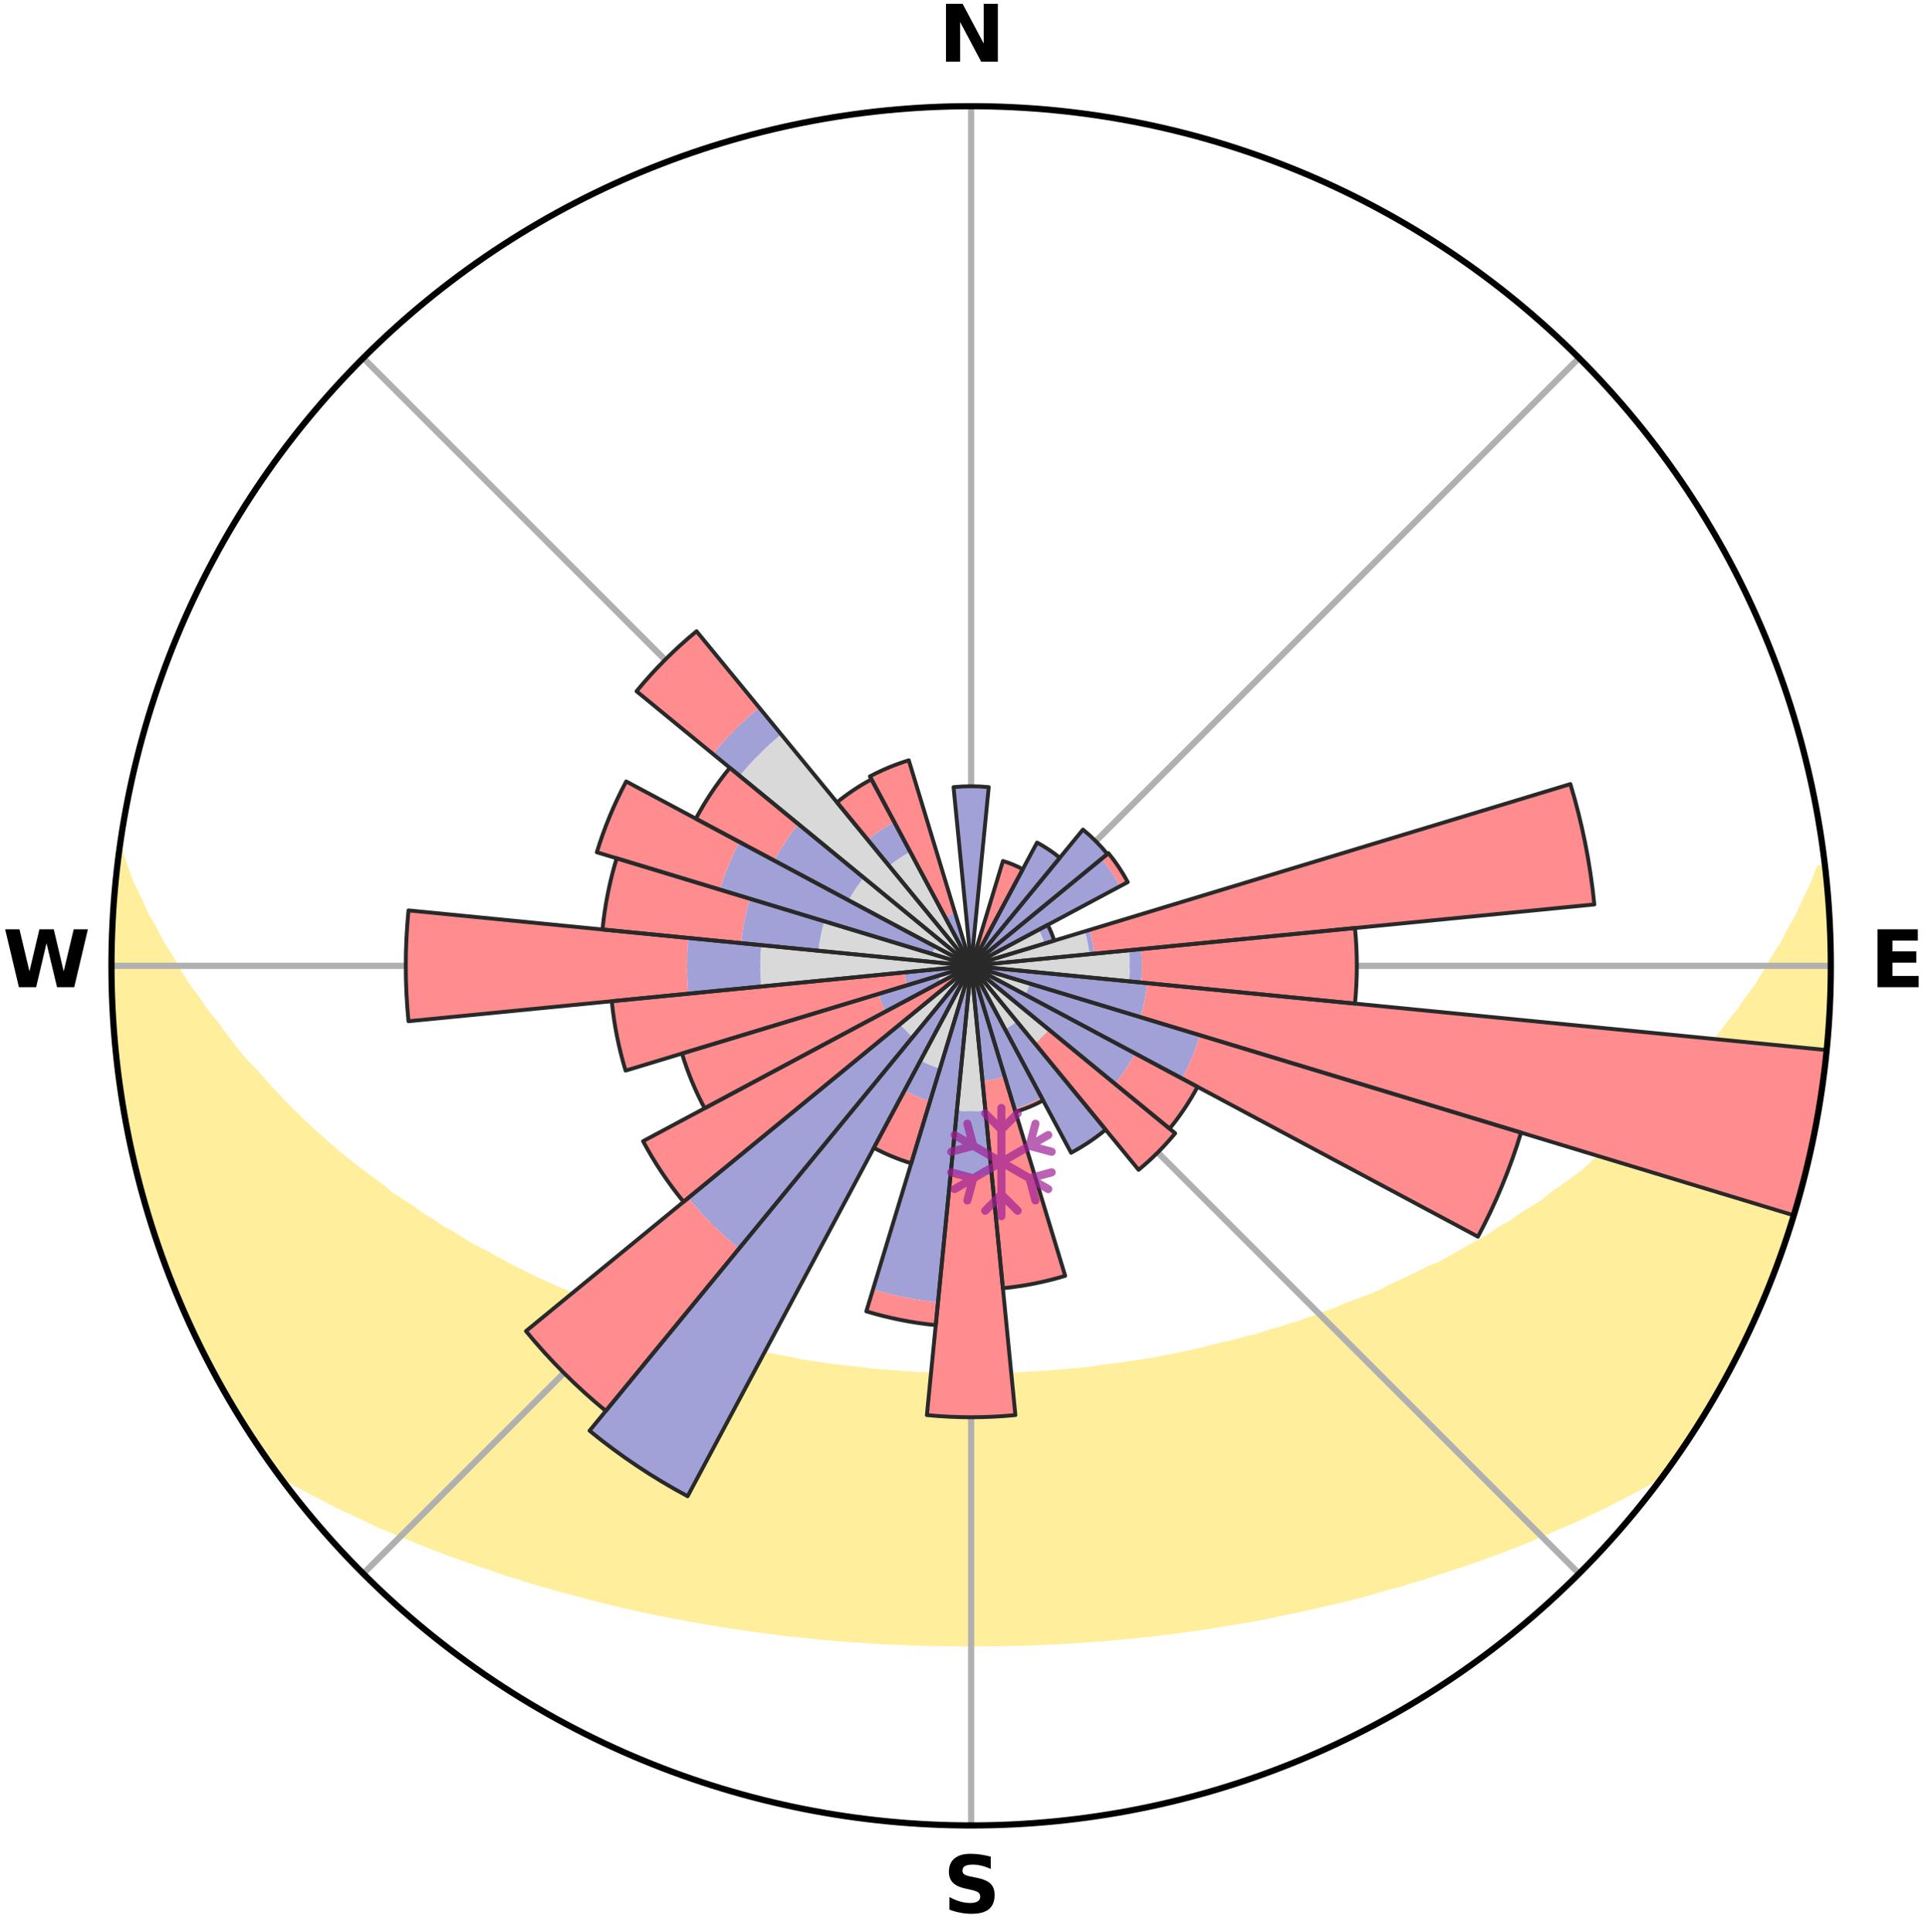 <?xml version="1.0" encoding="utf-8" standalone="no"?>
<!DOCTYPE svg PUBLIC "-//W3C//DTD SVG 1.1//EN"
  "http://www.w3.org/Graphics/SVG/1.1/DTD/svg11.dtd">
<svg xmlns:xlink="http://www.w3.org/1999/xlink" width="248.41pt" height="249.158pt" viewBox="0 0 248.41 249.158" xmlns="http://www.w3.org/2000/svg" version="1.1">
 <title>Ski Rose for Grasgehren</title>
 <defs>
  <style type="text/css">*{stroke-linejoin: round; stroke-linecap: butt}</style>
 </defs>
 <g id="figure_1">
  <g id="patch_1">
   <path d="M 0 249.158 
L 248.41 249.158 
L 248.41 0 
L 0 0 
z
" style="fill: #ffffff"/>
  </g>
  <g id="axes_1">
   <g id="patch_2">
    <path d="M 236.135 124.579 
C 236.135 110.018 233.267 95.599 227.695 82.147 
C 222.122 68.695 213.955 56.471 203.659 46.175 
C 193.363 35.879 181.139 27.711 167.687 22.139 
C 154.235 16.567 139.815 13.699 125.255 13.699 
C 110.694 13.699 96.275 16.567 82.823 22.139 
C 69.371 27.711 57.147 35.879 46.851 46.175 
C 36.555 56.471 28.387 68.695 22.815 82.147 
C 17.243 95.599 14.375 110.018 14.375 124.579 
C 14.375 139.14 17.243 153.559 22.815 167.011 
C 28.387 180.463 36.555 192.687 46.851 202.983 
C 57.147 213.279 69.371 221.447 82.823 227.019 
C 96.275 232.591 110.694 235.459 125.255 235.459 
C 139.815 235.459 154.235 232.591 167.687 227.019 
C 181.139 221.447 193.363 213.279 203.659 202.983 
C 213.955 192.687 222.122 180.463 227.695 167.011 
C 233.267 153.559 236.135 139.14 236.135 124.579 
M 125.255 124.579 
C 125.255 124.579 125.255 124.579 125.255 124.579 
C 125.255 124.579 125.255 124.579 125.255 124.579 
C 125.255 124.579 125.255 124.579 125.255 124.579 
C 125.255 124.579 125.255 124.579 125.255 124.579 
C 125.255 124.579 125.255 124.579 125.255 124.579 
C 125.255 124.579 125.255 124.579 125.255 124.579 
C 125.255 124.579 125.255 124.579 125.255 124.579 
C 125.255 124.579 125.255 124.579 125.255 124.579 
C 125.255 124.579 125.255 124.579 125.255 124.579 
C 125.255 124.579 125.255 124.579 125.255 124.579 
C 125.255 124.579 125.255 124.579 125.255 124.579 
C 125.255 124.579 125.255 124.579 125.255 124.579 
C 125.255 124.579 125.255 124.579 125.255 124.579 
C 125.255 124.579 125.255 124.579 125.255 124.579 
C 125.255 124.579 125.255 124.579 125.255 124.579 
C 125.255 124.579 125.255 124.579 125.255 124.579 
z
" style="fill: #ffffff"/>
   </g>
   <g id="PolyCollection_1">
    <defs>
     <path id="mb705c5efdb" d="M 235.262 -137.113 
L 234.721 -137.051 
L 233.99 -135.049 
L 232.996 -133.058 
L 232.137 -131.116 
L 231.028 -129.197 
L 230.076 -127.324 
L 228.881 -125.483 
L 227.854 -123.684 
L 226.793 -121.92 
L 225.495 -120.202 
L 224.373 -118.517 
L 223.017 -116.885 
L 221.841 -115.279 
L 220.639 -113.711 
L 219.21 -112.21 
L 217.964 -110.724 
L 216.697 -109.277 
L 215.411 -107.87 
L 214.106 -106.502 
L 212.587 -105.218 
L 211.252 -103.933 
L 209.903 -102.687 
L 208.542 -101.482 
L 207.169 -100.315 
L 205.786 -99.188 
L 204.581 -98.037 
L 203.179 -96.985 
L 201.771 -95.971 
L 200.358 -94.995 
L 199.118 -93.984 
L 197.696 -93.081 
L 196.272 -92.215 
L 195.017 -91.304 
L 193.59 -90.508 
L 192.329 -89.663 
L 191.064 -88.847 
L 189.64 -88.152 
L 188.375 -87.398 
L 187.109 -86.675 
L 185.844 -85.98 
L 184.435 -85.408 
L 183.176 -84.771 
L 181.919 -84.161 
L 180.666 -83.577 
L 179.417 -83.019 
L 178.3 -82.385 
L 177.057 -81.877 
L 175.82 -81.392 
L 174.59 -80.931 
L 173.367 -80.493 
L 172.26 -79.973 
L 171.049 -79.577 
L 169.948 -79.099 
L 168.751 -78.744 
L 167.657 -78.305 
L 166.476 -77.988 
L 165.391 -77.586 
L 164.226 -77.304 
L 163.151 -76.937 
L 162.081 -76.586 
L 160.941 -76.352 
L 159.882 -76.034 
L 158.827 -75.731 
L 157.715 -75.538 
L 156.673 -75.263 
L 155.636 -75.002 
L 154.604 -74.754 
L 153.577 -74.52 
L 152.556 -74.297 
L 151.539 -74.087 
L 150.528 -73.888 
L 149.523 -73.701 
L 148.522 -73.524 
L 147.527 -73.357 
L 146.537 -73.2 
L 145.552 -73.052 
L 144.572 -72.914 
L 143.597 -72.783 
L 142.626 -72.661 
L 141.661 -72.546 
L 140.716 -72.383 
L 139.757 -72.287 
L 138.802 -72.196 
L 137.851 -72.113 
L 136.904 -72.035 
L 135.96 -71.963 
L 135.026 -71.861 
L 134.086 -71.804 
L 133.15 -71.752 
L 132.216 -71.705 
L 131.286 -71.641 
L 130.355 -71.607 
L 129.426 -71.578 
L 128.498 -71.553 
L 127.571 -71.525 
L 126.644 -71.513 
L 125.718 -71.505 
L 124.792 -71.506 
L 123.865 -71.514 
L 122.939 -71.535 
L 122.012 -71.556 
L 121.084 -71.582 
L 120.155 -71.612 
L 119.226 -71.668 
L 118.295 -71.711 
L 117.361 -71.759 
L 116.425 -71.812 
L 115.492 -71.906 
L 114.552 -71.973 
L 113.608 -72.046 
L 112.661 -72.124 
L 111.711 -72.209 
L 110.771 -72.352 
L 109.814 -72.453 
L 108.854 -72.561 
L 107.888 -72.676 
L 106.919 -72.799 
L 105.944 -72.93 
L 104.965 -73.07 
L 103.98 -73.218 
L 102.991 -73.376 
L 102.032 -73.621 
L 101.035 -73.801 
L 100.033 -73.991 
L 99.025 -74.193 
L 97.966 -74.319 
L 96.945 -74.542 
L 95.919 -74.777 
L 94.888 -75.025 
L 93.852 -75.287 
L 92.811 -75.562 
L 91.766 -75.852 
L 90.646 -76.059 
L 89.588 -76.378 
L 88.526 -76.713 
L 87.459 -77.064 
L 86.306 -77.331 
L 85.229 -77.715 
L 84.059 -78.015 
L 82.972 -78.436 
L 81.786 -78.772 
L 80.691 -79.231 
L 79.49 -79.606 
L 78.389 -80.105 
L 77.175 -80.522 
L 75.953 -80.96 
L 74.843 -81.524 
L 73.612 -82.008 
L 72.374 -82.516 
L 71.131 -83.048 
L 69.883 -83.606 
L 68.632 -84.19 
L 67.376 -84.8 
L 66.119 -85.438 
L 64.859 -86.103 
L 63.598 -86.796 
L 62.337 -87.518 
L 60.92 -88.18 
L 59.658 -88.963 
L 58.398 -89.775 
L 56.975 -90.536 
L 55.719 -91.412 
L 54.297 -92.242 
L 53.049 -93.183 
L 51.631 -94.083 
L 50.216 -95.02 
L 48.987 -96.064 
L 47.583 -97.074 
L 46.186 -98.123 
L 44.796 -99.21 
L 43.415 -100.337 
L 42.044 -101.503 
L 40.684 -102.708 
L 39.337 -103.952 
L 38.005 -105.236 
L 36.687 -106.56 
L 35.386 -107.923 
L 34.103 -109.325 
L 32.839 -110.767 
L 31.393 -112.222 
L 30.171 -113.746 
L 28.972 -115.308 
L 27.799 -116.909 
L 26.446 -118.536 
L 25.326 -120.216 
L 24.03 -121.928 
L 22.971 -123.686 
L 21.946 -125.481 
L 20.751 -127.316 
L 19.8 -129.183 
L 18.69 -131.097 
L 17.828 -133.034 
L 16.828 -135.019 
L 16.088 -137.017 
L 15.42 -139.039 
L 15.42 -139.039 
L 15.42 -139.039 
L 15.112 -137.128 
L 14.942 -135.201 
L 14.804 -133.272 
L 14.595 -131.347 
L 14.523 -129.414 
L 14.483 -127.48 
L 14.476 -125.546 
L 14.399 -123.612 
L 14.457 -121.678 
L 14.546 -119.745 
L 14.746 -117.82 
L 14.72 -115.88 
L 14.903 -113.953 
L 15.116 -112.03 
L 15.444 -110.122 
L 15.629 -108.195 
L 15.935 -106.285 
L 16.271 -104.38 
L 16.637 -102.48 
L 17.032 -100.587 
L 17.458 -98.699 
L 17.913 -96.819 
L 18.49 -94.971 
L 19.007 -93.107 
L 19.553 -91.252 
L 20.131 -89.405 
L 20.739 -87.568 
L 21.468 -85.775 
L 22.138 -83.96 
L 22.838 -82.157 
L 23.634 -80.393 
L 24.398 -78.616 
L 25.195 -76.853 
L 26.025 -75.105 
L 26.955 -73.408 
L 27.856 -71.696 
L 28.793 -70.004 
L 29.725 -68.308 
L 30.75 -66.667 
L 31.773 -65.025 
L 32.801 -63.385 
L 33.891 -61.786 
L 34.989 -60.193 
L 36.521 -58.919 
L 38.334 -57.882 
L 40.163 -56.894 
L 42.01 -55.957 
L 43.803 -55.012 
L 45.656 -54.156 
L 47.455 -53.289 
L 49.254 -52.457 
L 51.107 -51.714 
L 52.901 -50.952 
L 54.692 -50.221 
L 56.478 -49.523 
L 58.259 -48.854 
L 60.034 -48.216 
L 61.803 -47.606 
L 63.564 -47.023 
L 65.277 -46.415 
L 67.025 -45.885 
L 68.73 -45.334 
L 70.462 -44.855 
L 72.151 -44.348 
L 73.866 -43.915 
L 75.544 -43.459 
L 77.213 -43.02 
L 78.878 -42.609 
L 80.534 -42.213 
L 82.185 -41.843 
L 83.826 -41.486 
L 85.464 -41.155 
L 87.091 -40.835 
L 88.714 -40.54 
L 90.327 -40.255 
L 91.935 -39.993 
L 93.523 -39.708 
L 95.117 -39.472 
L 96.706 -39.257 
L 98.279 -39.022 
L 99.854 -38.829 
L 101.418 -38.625 
L 102.985 -38.466 
L 104.539 -38.292 
L 106.09 -38.133 
L 107.641 -38.005 
L 109.185 -37.873 
L 110.729 -37.777 
L 112.266 -37.671 
L 113.801 -37.579 
L 115.334 -37.508 
L 116.864 -37.441 
L 118.393 -37.386 
L 119.919 -37.344 
L 121.445 -37.324 
L 122.969 -37.305 
L 124.493 -37.298 
L 126.017 -37.297 
L 127.54 -37.304 
L 129.065 -37.323 
L 130.59 -37.353 
L 132.117 -37.383 
L 133.646 -37.437 
L 135.176 -37.504 
L 136.708 -37.585 
L 138.244 -37.666 
L 139.781 -37.772 
L 141.322 -37.891 
L 142.87 -37.999 
L 144.417 -38.145 
L 145.972 -38.285 
L 147.527 -38.459 
L 149.094 -38.617 
L 150.658 -38.82 
L 152.234 -39.013 
L 153.806 -39.247 
L 155.397 -39.462 
L 156.979 -39.729 
L 158.578 -39.982 
L 160.188 -40.243 
L 161.801 -40.529 
L 163.425 -40.823 
L 165.034 -41.18 
L 166.667 -41.519 
L 168.311 -41.87 
L 169.957 -42.247 
L 171.615 -42.637 
L 173.305 -43.006 
L 174.974 -43.446 
L 176.653 -43.9 
L 178.334 -44.385 
L 180.058 -44.841 
L 181.757 -45.366 
L 183.496 -45.87 
L 185.203 -46.453 
L 186.957 -47.008 
L 188.719 -47.591 
L 190.488 -48.201 
L 192.264 -48.839 
L 194.045 -49.508 
L 195.832 -50.206 
L 197.623 -50.937 
L 199.418 -51.699 
L 201.215 -52.496 
L 203.072 -53.273 
L 204.871 -54.14 
L 206.724 -54.998 
L 208.517 -55.943 
L 210.365 -56.88 
L 212.193 -57.869 
L 213.945 -58.952 
L 215.523 -60.191 
L 216.605 -61.796 
L 217.696 -63.393 
L 218.765 -65.007 
L 219.79 -66.648 
L 220.745 -68.331 
L 221.755 -69.982 
L 222.697 -71.672 
L 223.586 -73.391 
L 224.425 -75.135 
L 225.322 -76.85 
L 226.147 -78.6 
L 226.877 -80.393 
L 227.656 -82.163 
L 228.388 -83.954 
L 229.073 -85.763 
L 229.772 -87.568 
L 230.355 -89.413 
L 230.892 -91.272 
L 231.548 -93.094 
L 231.994 -94.978 
L 232.53 -96.836 
L 233.062 -98.697 
L 233.382 -100.608 
L 233.829 -102.489 
L 234.236 -104.381 
L 234.588 -106.283 
L 234.905 -108.192 
L 235.03 -110.127 
L 235.279 -112.043 
L 235.486 -113.965 
L 235.661 -115.89 
L 235.799 -117.818 
L 235.9 -119.748 
L 235.965 -121.68 
L 235.997 -123.613 
L 235.992 -125.545 
L 235.953 -127.478 
L 235.882 -129.409 
L 235.775 -131.339 
L 235.636 -133.266 
L 235.464 -135.191 
L 235.262 -137.113 
z
" style="stroke: #ffee9c"/>
    </defs>
    <g clip-path="url(#pe4569f1f4d)">
     <use xlink:href="#mb705c5efdb" x="0" y="249.158" style="fill: #ffee9c; stroke: #ffee9c"/>
    </g>
   </g>
   <g id="matplotlib.axis_1">
    <g id="xtick_1">
     <g id="line2d_1">
      <path d="M 125.255 124.579 
L 125.255 13.699 
" clip-path="url(#pe4569f1f4d)" style="fill: none; stroke: #b0b0b0; stroke-width: 0.8; stroke-linecap: square"/>
     </g>
     <g id="text_1">
      <!-- N -->
      <g transform="translate(121.07 7.958) scale(0.1 -0.1)">
       <defs>
        <path id="DejaVuSans-Bold-4e" d="M 588 4666 
L 1931 4666 
L 3628 1466 
L 3628 4666 
L 4769 4666 
L 4769 0 
L 3425 0 
L 1728 3200 
L 1728 0 
L 588 0 
L 588 4666 
z
" transform="scale(0.016)"/>
       </defs>
       <use xlink:href="#DejaVuSans-Bold-4e"/>
      </g>
     </g>
    </g>
    <g id="xtick_2">
     <g id="line2d_2">
      <path d="M 125.255 124.579 
L 203.659 46.175 
" clip-path="url(#pe4569f1f4d)" style="fill: none; stroke: #b0b0b0; stroke-width: 0.8; stroke-linecap: square"/>
     </g>
    </g>
    <g id="xtick_3">
     <g id="line2d_3">
      <path d="M 125.255 124.579 
L 236.135 124.579 
" clip-path="url(#pe4569f1f4d)" style="fill: none; stroke: #b0b0b0; stroke-width: 0.8; stroke-linecap: square"/>
     </g>
     <g id="text_2">
      <!-- E -->
      <g transform="translate(241.219 127.338) scale(0.1 -0.1)">
       <defs>
        <path id="DejaVuSans-Bold-45" d="M 588 4666 
L 3834 4666 
L 3834 3756 
L 1791 3756 
L 1791 2888 
L 3713 2888 
L 3713 1978 
L 1791 1978 
L 1791 909 
L 3903 909 
L 3903 0 
L 588 0 
L 588 4666 
z
" transform="scale(0.016)"/>
       </defs>
       <use xlink:href="#DejaVuSans-Bold-45"/>
      </g>
     </g>
    </g>
    <g id="xtick_4">
     <g id="line2d_4">
      <path d="M 125.255 124.579 
L 203.659 202.983 
" clip-path="url(#pe4569f1f4d)" style="fill: none; stroke: #b0b0b0; stroke-width: 0.8; stroke-linecap: square"/>
     </g>
    </g>
    <g id="xtick_5">
     <g id="line2d_5">
      <path d="M 125.255 124.579 
L 125.255 235.459 
" clip-path="url(#pe4569f1f4d)" style="fill: none; stroke: #b0b0b0; stroke-width: 0.8; stroke-linecap: square"/>
     </g>
     <g id="text_3">
      <!-- S -->
      <g transform="translate(121.654 246.718) scale(0.1 -0.1)">
       <defs>
        <path id="DejaVuSans-Bold-53" d="M 3834 4519 
L 3834 3531 
Q 3450 3703 3084 3790 
Q 2719 3878 2394 3878 
Q 1963 3878 1756 3759 
Q 1550 3641 1550 3391 
Q 1550 3203 1689 3098 
Q 1828 2994 2194 2919 
L 2706 2816 
Q 3484 2659 3812 2340 
Q 4141 2022 4141 1434 
Q 4141 663 3683 286 
Q 3225 -91 2284 -91 
Q 1841 -91 1394 -6 
Q 947 78 500 244 
L 500 1259 
Q 947 1022 1364 901 
Q 1781 781 2169 781 
Q 2563 781 2772 912 
Q 2981 1044 2981 1288 
Q 2981 1506 2839 1625 
Q 2697 1744 2272 1838 
L 1806 1941 
Q 1106 2091 782 2419 
Q 459 2747 459 3303 
Q 459 4000 909 4375 
Q 1359 4750 2203 4750 
Q 2588 4750 2994 4692 
Q 3400 4634 3834 4519 
z
" transform="scale(0.016)"/>
       </defs>
       <use xlink:href="#DejaVuSans-Bold-53"/>
      </g>
     </g>
    </g>
    <g id="xtick_6">
     <g id="line2d_6">
      <path d="M 125.255 124.579 
L 46.851 202.983 
" clip-path="url(#pe4569f1f4d)" style="fill: none; stroke: #b0b0b0; stroke-width: 0.8; stroke-linecap: square"/>
     </g>
    </g>
    <g id="xtick_7">
     <g id="line2d_7">
      <path d="M 125.255 124.579 
L 14.375 124.579 
" clip-path="url(#pe4569f1f4d)" style="fill: none; stroke: #b0b0b0; stroke-width: 0.8; stroke-linecap: square"/>
     </g>
     <g id="text_4">
      <!-- W -->
      <g transform="translate(0.36 127.338) scale(0.1 -0.1)">
       <defs>
        <path id="DejaVuSans-Bold-57" d="M 191 4666 
L 1344 4666 
L 2150 1275 
L 2950 4666 
L 4109 4666 
L 4909 1275 
L 5716 4666 
L 6859 4666 
L 5759 0 
L 4372 0 
L 3525 3547 
L 2688 0 
L 1300 0 
L 191 4666 
z
" transform="scale(0.016)"/>
       </defs>
       <use xlink:href="#DejaVuSans-Bold-57"/>
      </g>
     </g>
    </g>
    <g id="xtick_8">
     <g id="line2d_8">
      <path d="M 125.255 124.579 
L 46.851 46.175 
" clip-path="url(#pe4569f1f4d)" style="fill: none; stroke: #b0b0b0; stroke-width: 0.8; stroke-linecap: square"/>
     </g>
    </g>
   </g>
   <g id="matplotlib.axis_2"/>
   <g id="patch_3">
    <path d="M 125.255 124.579 
C 125.255 124.579 125.255 124.579 125.255 124.579 
C 125.255 124.579 125.255 124.579 125.255 124.579 
L 125.255 124.579 
C 125.255 124.579 125.255 124.579 125.255 124.579 
C 125.255 124.579 125.255 124.579 125.255 124.579 
z
" clip-path="url(#pe4569f1f4d)" style="fill: #d9d9d9"/>
   </g>
   <g id="patch_4">
    <path d="M 125.255 124.579 
C 125.255 124.579 125.255 124.579 125.255 124.579 
C 125.255 124.579 125.255 124.579 125.255 124.579 
L 125.255 124.579 
C 125.255 124.579 125.255 124.579 125.255 124.579 
C 125.255 124.579 125.255 124.579 125.255 124.579 
z
" clip-path="url(#pe4569f1f4d)" style="fill: #d9d9d9"/>
   </g>
   <g id="patch_5">
    <path d="M 125.255 124.579 
C 125.255 124.579 125.255 124.579 125.255 124.579 
C 125.255 124.579 125.255 124.579 125.255 124.579 
L 125.255 124.579 
C 125.255 124.579 125.255 124.579 125.255 124.579 
C 125.255 124.579 125.255 124.579 125.255 124.579 
z
" clip-path="url(#pe4569f1f4d)" style="fill: #d9d9d9"/>
   </g>
   <g id="patch_6">
    <path d="M 125.255 124.579 
C 125.255 124.579 125.255 124.579 125.255 124.579 
C 125.255 124.579 125.255 124.579 125.255 124.579 
L 125.255 124.579 
C 125.255 124.579 125.255 124.579 125.255 124.579 
C 125.255 124.579 125.255 124.579 125.255 124.579 
z
" clip-path="url(#pe4569f1f4d)" style="fill: #d9d9d9"/>
   </g>
   <g id="patch_7">
    <path d="M 125.255 124.579 
C 125.255 124.579 125.255 124.579 125.255 124.579 
C 125.255 124.579 125.255 124.579 125.255 124.579 
L 125.255 124.579 
C 125.255 124.579 125.255 124.579 125.255 124.579 
C 125.255 124.579 125.255 124.579 125.255 124.579 
z
" clip-path="url(#pe4569f1f4d)" style="fill: #d9d9d9"/>
   </g>
   <g id="patch_8">
    <path d="M 125.255 124.579 
C 125.255 124.579 125.255 124.579 125.255 124.579 
C 125.255 124.579 125.255 124.579 125.255 124.579 
L 125.255 124.579 
C 125.255 124.579 125.255 124.579 125.255 124.579 
C 125.255 124.579 125.255 124.579 125.255 124.579 
z
" clip-path="url(#pe4569f1f4d)" style="fill: #d9d9d9"/>
   </g>
   <g id="patch_9">
    <path d="M 125.255 124.579 
C 125.255 124.579 125.255 124.579 125.255 124.579 
C 125.255 124.579 125.255 124.579 125.255 124.579 
L 134.723 121.707 
C 134.629 121.397 134.519 121.092 134.395 120.793 
C 134.271 120.494 134.133 120.201 133.98 119.915 
z
" clip-path="url(#pe4569f1f4d)" style="fill: #d9d9d9"/>
   </g>
   <g id="patch_10">
    <path d="M 125.255 124.579 
C 125.255 124.579 125.255 124.579 125.255 124.579 
C 125.255 124.579 125.255 124.579 125.255 124.579 
L 140.508 123.077 
C 140.459 122.577 140.385 122.081 140.288 121.589 
C 140.19 121.097 140.068 120.61 139.922 120.13 
z
" clip-path="url(#pe4569f1f4d)" style="fill: #d9d9d9"/>
   </g>
   <g id="patch_11">
    <path d="M 125.255 124.579 
C 125.255 124.579 125.255 124.579 125.255 124.579 
C 125.255 124.579 125.255 124.579 125.255 124.579 
L 145.625 126.585 
C 145.69 125.919 145.723 125.249 145.723 124.579 
C 145.723 123.909 145.69 123.24 145.625 122.573 
z
" clip-path="url(#pe4569f1f4d)" style="fill: #d9d9d9"/>
   </g>
   <g id="patch_12">
    <path d="M 125.255 124.579 
C 125.255 124.579 125.255 124.579 125.255 124.579 
C 125.255 124.579 125.255 124.579 125.255 124.579 
L 125.255 124.579 
C 125.255 124.579 125.255 124.579 125.255 124.579 
C 125.255 124.579 125.255 124.579 125.255 124.579 
z
" clip-path="url(#pe4569f1f4d)" style="fill: #d9d9d9"/>
   </g>
   <g id="patch_13">
    <path d="M 125.255 124.579 
C 125.255 124.579 125.255 124.579 125.255 124.579 
C 125.255 124.579 125.255 124.579 125.255 124.579 
L 132.235 128.31 
C 132.357 128.082 132.468 127.847 132.567 127.608 
C 132.666 127.369 132.754 127.125 132.829 126.877 
z
" clip-path="url(#pe4569f1f4d)" style="fill: #d9d9d9"/>
   </g>
   <g id="patch_14">
    <path d="M 125.255 124.579 
C 125.255 124.579 125.255 124.579 125.255 124.579 
C 125.255 124.579 125.255 124.579 125.255 124.579 
L 125.255 124.579 
C 125.255 124.579 125.255 124.579 125.255 124.579 
C 125.255 124.579 125.255 124.579 125.255 124.579 
z
" clip-path="url(#pe4569f1f4d)" style="fill: #d9d9d9"/>
   </g>
   <g id="patch_15">
    <path d="M 125.255 124.579 
C 125.255 124.579 125.255 124.579 125.255 124.579 
C 125.255 124.579 125.255 124.579 125.255 124.579 
L 133.486 134.609 
C 133.815 134.34 134.13 134.054 134.43 133.754 
C 134.73 133.454 135.016 133.139 135.285 132.811 
z
" clip-path="url(#pe4569f1f4d)" style="fill: #d9d9d9"/>
   </g>
   <g id="patch_16">
    <path d="M 125.255 124.579 
C 125.255 124.579 125.255 124.579 125.255 124.579 
C 125.255 124.579 125.255 124.579 125.255 124.579 
L 129.63 132.764 
C 129.898 132.621 130.159 132.465 130.411 132.296 
C 130.664 132.127 130.908 131.946 131.143 131.753 
z
" clip-path="url(#pe4569f1f4d)" style="fill: #d9d9d9"/>
   </g>
   <g id="patch_17">
    <path d="M 125.255 124.579 
C 125.255 124.579 125.255 124.579 125.255 124.579 
C 125.255 124.579 125.255 124.579 125.255 124.579 
L 125.255 124.579 
C 125.255 124.579 125.255 124.579 125.255 124.579 
C 125.255 124.579 125.255 124.579 125.255 124.579 
z
" clip-path="url(#pe4569f1f4d)" style="fill: #d9d9d9"/>
   </g>
   <g id="patch_18">
    <path d="M 125.255 124.579 
C 125.255 124.579 125.255 124.579 125.255 124.579 
C 125.255 124.579 125.255 124.579 125.255 124.579 
L 125.255 124.579 
C 125.255 124.579 125.255 124.579 125.255 124.579 
C 125.255 124.579 125.255 124.579 125.255 124.579 
z
" clip-path="url(#pe4569f1f4d)" style="fill: #d9d9d9"/>
   </g>
   <g id="patch_19">
    <path d="M 125.255 124.579 
C 125.255 124.579 125.255 124.579 125.255 124.579 
C 125.255 124.579 125.255 124.579 125.255 124.579 
L 123.415 143.261 
C 124.026 143.321 124.64 143.351 125.255 143.351 
C 125.869 143.351 126.483 143.321 127.095 143.261 
z
" clip-path="url(#pe4569f1f4d)" style="fill: #d9d9d9"/>
   </g>
   <g id="patch_20">
    <path d="M 125.255 124.579 
C 125.255 124.579 125.255 124.579 125.255 124.579 
C 125.255 124.579 125.255 124.579 125.255 124.579 
L 125.255 124.579 
C 125.255 124.579 125.255 124.579 125.255 124.579 
C 125.255 124.579 125.255 124.579 125.255 124.579 
z
" clip-path="url(#pe4569f1f4d)" style="fill: #d9d9d9"/>
   </g>
   <g id="patch_21">
    <path d="M 125.255 124.579 
C 125.255 124.579 125.255 124.579 125.255 124.579 
C 125.255 124.579 125.255 124.579 125.255 124.579 
L 118.725 136.795 
C 119.125 137.008 119.535 137.202 119.954 137.376 
C 120.373 137.549 120.8 137.702 121.234 137.834 
z
" clip-path="url(#pe4569f1f4d)" style="fill: #d9d9d9"/>
   </g>
   <g id="patch_22">
    <path d="M 125.255 124.579 
C 125.255 124.579 125.255 124.579 125.255 124.579 
C 125.255 124.579 125.255 124.579 125.255 124.579 
L 125.255 124.579 
C 125.255 124.579 125.255 124.579 125.255 124.579 
C 125.255 124.579 125.255 124.579 125.255 124.579 
z
" clip-path="url(#pe4569f1f4d)" style="fill: #d9d9d9"/>
   </g>
   <g id="patch_23">
    <path d="M 125.255 124.579 
C 125.255 124.579 125.255 124.579 125.255 124.579 
C 125.255 124.579 125.255 124.579 125.255 124.579 
L 116.077 132.111 
C 116.324 132.411 116.585 132.699 116.86 132.974 
C 117.135 133.249 117.423 133.51 117.723 133.757 
z
" clip-path="url(#pe4569f1f4d)" style="fill: #d9d9d9"/>
   </g>
   <g id="patch_24">
    <path d="M 125.255 124.579 
C 125.255 124.579 125.255 124.579 125.255 124.579 
C 125.255 124.579 125.255 124.579 125.255 124.579 
L 125.255 124.579 
C 125.255 124.579 125.255 124.579 125.255 124.579 
C 125.255 124.579 125.255 124.579 125.255 124.579 
z
" clip-path="url(#pe4569f1f4d)" style="fill: #d9d9d9"/>
   </g>
   <g id="patch_25">
    <path d="M 125.255 124.579 
C 125.255 124.579 125.255 124.579 125.255 124.579 
C 125.255 124.579 125.255 124.579 125.255 124.579 
L 121.021 125.863 
C 121.063 126.002 121.112 126.138 121.167 126.272 
C 121.222 126.406 121.284 126.537 121.353 126.665 
z
" clip-path="url(#pe4569f1f4d)" style="fill: #d9d9d9"/>
   </g>
   <g id="patch_26">
    <path d="M 125.255 124.579 
C 125.255 124.579 125.255 124.579 125.255 124.579 
C 125.255 124.579 125.255 124.579 125.255 124.579 
L 125.255 124.579 
C 125.255 124.579 125.255 124.579 125.255 124.579 
C 125.255 124.579 125.255 124.579 125.255 124.579 
z
" clip-path="url(#pe4569f1f4d)" style="fill: #d9d9d9"/>
   </g>
   <g id="patch_27">
    <path d="M 125.255 124.579 
C 125.255 124.579 125.255 124.579 125.255 124.579 
C 125.255 124.579 125.255 124.579 125.255 124.579 
L 98.183 121.913 
C 98.095 122.799 98.052 123.689 98.052 124.579 
C 98.052 125.469 98.095 126.359 98.183 127.245 
z
" clip-path="url(#pe4569f1f4d)" style="fill: #d9d9d9"/>
   </g>
   <g id="patch_28">
    <path d="M 125.255 124.579 
C 125.255 124.579 125.255 124.579 125.255 124.579 
C 125.255 124.579 125.255 124.579 125.255 124.579 
L 106.319 118.835 
C 106.131 119.455 105.974 120.084 105.848 120.719 
C 105.721 121.354 105.626 121.995 105.563 122.64 
z
" clip-path="url(#pe4569f1f4d)" style="fill: #d9d9d9"/>
   </g>
   <g id="patch_29">
    <path d="M 125.255 124.579 
C 125.255 124.579 125.255 124.579 125.255 124.579 
C 125.255 124.579 125.255 124.579 125.255 124.579 
L 120.638 122.111 
C 120.557 122.262 120.484 122.417 120.418 122.576 
C 120.353 122.734 120.295 122.895 120.245 123.059 
z
" clip-path="url(#pe4569f1f4d)" style="fill: #d9d9d9"/>
   </g>
   <g id="patch_30">
    <path d="M 125.255 124.579 
C 125.255 124.579 125.255 124.579 125.255 124.579 
C 125.255 124.579 125.255 124.579 125.255 124.579 
L 111.404 113.212 
C 111.032 113.665 110.682 114.137 110.356 114.624 
C 110.031 115.112 109.729 115.615 109.452 116.132 
z
" clip-path="url(#pe4569f1f4d)" style="fill: #d9d9d9"/>
   </g>
   <g id="patch_31">
    <path d="M 125.255 124.579 
C 125.255 124.579 125.255 124.579 125.255 124.579 
C 125.255 124.579 125.255 124.579 125.255 124.579 
L 100.752 94.723 
C 99.775 95.525 98.838 96.374 97.944 97.268 
C 97.05 98.162 96.201 99.099 95.399 100.077 
z
" clip-path="url(#pe4569f1f4d)" style="fill: #d9d9d9"/>
   </g>
   <g id="patch_32">
    <path d="M 125.255 124.579 
C 125.255 124.579 125.255 124.579 125.255 124.579 
C 125.255 124.579 125.255 124.579 125.255 124.579 
L 117.395 109.875 
C 116.914 110.132 116.446 110.413 115.992 110.716 
C 115.538 111.019 115.099 111.344 114.678 111.691 
z
" clip-path="url(#pe4569f1f4d)" style="fill: #d9d9d9"/>
   </g>
   <g id="patch_33">
    <path d="M 125.255 124.579 
C 125.255 124.579 125.255 124.579 125.255 124.579 
C 125.255 124.579 125.255 124.579 125.255 124.579 
L 125.255 124.579 
C 125.255 124.579 125.255 124.579 125.255 124.579 
C 125.255 124.579 125.255 124.579 125.255 124.579 
z
" clip-path="url(#pe4569f1f4d)" style="fill: #d9d9d9"/>
   </g>
   <g id="patch_34">
    <path d="M 125.255 124.579 
C 125.255 124.579 125.255 124.579 125.255 124.579 
C 125.255 124.579 125.255 124.579 125.255 124.579 
L 125.255 124.579 
C 125.255 124.579 125.255 124.579 125.255 124.579 
C 125.255 124.579 125.255 124.579 125.255 124.579 
z
" clip-path="url(#pe4569f1f4d)" style="fill: #d9d9d9"/>
   </g>
   <g id="patch_35">
    <path d="M 125.255 124.579 
C 125.255 124.579 125.255 124.579 125.255 124.579 
C 125.255 124.579 125.255 124.579 125.255 124.579 
L 127.525 101.53 
C 126.771 101.456 126.013 101.419 125.255 101.419 
C 124.497 101.419 123.739 101.456 122.985 101.53 
z
" clip-path="url(#pe4569f1f4d)" style="fill: #a1a1d8"/>
   </g>
   <g id="patch_36">
    <path d="M 125.255 124.579 
C 125.255 124.579 125.255 124.579 125.255 124.579 
C 125.255 124.579 125.255 124.579 125.255 124.579 
L 125.255 124.579 
C 125.255 124.579 125.255 124.579 125.255 124.579 
C 125.255 124.579 125.255 124.579 125.255 124.579 
z
" clip-path="url(#pe4569f1f4d)" style="fill: #a1a1d8"/>
   </g>
   <g id="patch_37">
    <path d="M 125.255 124.579 
C 125.255 124.579 125.255 124.579 125.255 124.579 
C 125.255 124.579 125.255 124.579 125.255 124.579 
L 125.255 124.579 
C 125.255 124.579 125.255 124.579 125.255 124.579 
C 125.255 124.579 125.255 124.579 125.255 124.579 
z
" clip-path="url(#pe4569f1f4d)" style="fill: #a1a1d8"/>
   </g>
   <g id="patch_38">
    <path d="M 125.255 124.579 
C 125.255 124.579 125.255 124.579 125.255 124.579 
C 125.255 124.579 125.255 124.579 125.255 124.579 
L 136.553 110.813 
C 136.102 110.443 135.633 110.096 135.149 109.772 
C 134.664 109.448 134.164 109.148 133.65 108.873 
z
" clip-path="url(#pe4569f1f4d)" style="fill: #a1a1d8"/>
   </g>
   <g id="patch_39">
    <path d="M 125.255 124.579 
C 125.255 124.579 125.255 124.579 125.255 124.579 
C 125.255 124.579 125.255 124.579 125.255 124.579 
L 142.828 110.157 
C 142.356 109.582 141.856 109.03 141.33 108.504 
C 140.804 107.978 140.252 107.478 139.677 107.005 
z
" clip-path="url(#pe4569f1f4d)" style="fill: #a1a1d8"/>
   </g>
   <g id="patch_40">
    <path d="M 125.255 124.579 
C 125.255 124.579 125.255 124.579 125.255 124.579 
C 125.255 124.579 125.255 124.579 125.255 124.579 
L 144.451 114.319 
C 144.115 113.69 143.749 113.079 143.353 112.486 
C 142.957 111.894 142.532 111.322 142.08 110.771 
z
" clip-path="url(#pe4569f1f4d)" style="fill: #a1a1d8"/>
   </g>
   <g id="patch_41">
    <path d="M 133.98 119.915 
C 134.133 120.201 134.271 120.494 134.395 120.793 
C 134.519 121.092 134.629 121.397 134.723 121.707 
L 135.966 121.33 
C 135.86 120.979 135.736 120.634 135.596 120.296 
C 135.456 119.957 135.299 119.626 135.127 119.303 
z
" clip-path="url(#pe4569f1f4d)" style="fill: #a1a1d8"/>
   </g>
   <g id="patch_42">
    <path d="M 139.922 120.13 
C 140.068 120.61 140.19 121.097 140.288 121.589 
C 140.385 122.081 140.459 122.577 140.508 123.077 
L 141.131 123.015 
C 141.08 122.496 141.003 121.979 140.901 121.467 
C 140.8 120.955 140.673 120.448 140.521 119.948 
z
" clip-path="url(#pe4569f1f4d)" style="fill: #a1a1d8"/>
   </g>
   <g id="patch_43">
    <path d="M 145.625 122.573 
C 145.69 123.24 145.723 123.909 145.723 124.579 
C 145.723 125.249 145.69 125.919 145.625 126.585 
L 147.183 126.739 
C 147.254 126.021 147.289 125.3 147.289 124.579 
C 147.289 123.858 147.254 123.137 147.183 122.419 
z
" clip-path="url(#pe4569f1f4d)" style="fill: #a1a1d8"/>
   </g>
   <g id="patch_44">
    <path d="M 125.255 124.579 
C 125.255 124.579 125.255 124.579 125.255 124.579 
C 125.255 124.579 125.255 124.579 125.255 124.579 
L 147.092 131.203 
C 147.309 130.489 147.491 129.764 147.636 129.031 
C 147.782 128.298 147.892 127.559 147.965 126.816 
z
" clip-path="url(#pe4569f1f4d)" style="fill: #a1a1d8"/>
   </g>
   <g id="patch_45">
    <path d="M 132.829 126.877 
C 132.754 127.125 132.666 127.369 132.567 127.608 
C 132.468 127.847 132.357 128.082 132.235 128.31 
L 152.458 139.12 
C 152.934 138.229 153.366 137.316 153.752 136.383 
C 154.139 135.45 154.479 134.499 154.772 133.533 
z
" clip-path="url(#pe4569f1f4d)" style="fill: #a1a1d8"/>
   </g>
   <g id="patch_46">
    <path d="M 125.255 124.579 
C 125.255 124.579 125.255 124.579 125.255 124.579 
C 125.255 124.579 125.255 124.579 125.255 124.579 
L 143.8 139.799 
C 144.298 139.192 144.766 138.561 145.203 137.908 
C 145.639 137.255 146.043 136.581 146.413 135.888 
z
" clip-path="url(#pe4569f1f4d)" style="fill: #a1a1d8"/>
   </g>
   <g id="patch_47">
    <path d="M 135.285 132.811 
C 135.016 133.139 134.73 133.454 134.43 133.754 
C 134.13 134.054 133.815 134.34 133.486 134.609 
L 133.486 134.609 
C 133.815 134.34 134.13 134.054 134.43 133.754 
C 134.73 133.454 135.016 133.139 135.285 132.811 
z
" clip-path="url(#pe4569f1f4d)" style="fill: #a1a1d8"/>
   </g>
   <g id="patch_48">
    <path d="M 131.143 131.753 
C 130.908 131.946 130.664 132.127 130.411 132.296 
C 130.159 132.465 129.898 132.621 129.63 132.764 
L 138.146 148.697 
C 138.935 148.275 139.704 147.814 140.448 147.317 
C 141.192 146.82 141.911 146.286 142.603 145.718 
z
" clip-path="url(#pe4569f1f4d)" style="fill: #a1a1d8"/>
   </g>
   <g id="patch_49">
    <path d="M 125.255 124.579 
C 125.255 124.579 125.255 124.579 125.255 124.579 
C 125.255 124.579 125.255 124.579 125.255 124.579 
L 130.853 143.035 
C 131.457 142.852 132.052 142.639 132.635 142.397 
C 133.219 142.156 133.79 141.886 134.346 141.588 
z
" clip-path="url(#pe4569f1f4d)" style="fill: #a1a1d8"/>
   </g>
   <g id="patch_50">
    <path d="M 125.255 124.579 
C 125.255 124.579 125.255 124.579 125.255 124.579 
C 125.255 124.579 125.255 124.579 125.255 124.579 
L 126.719 139.446 
C 127.206 139.398 127.69 139.327 128.169 139.231 
C 128.649 139.136 129.124 139.017 129.591 138.875 
z
" clip-path="url(#pe4569f1f4d)" style="fill: #a1a1d8"/>
   </g>
   <g id="patch_51">
    <path d="M 127.095 143.261 
C 126.483 143.321 125.869 143.351 125.255 143.351 
C 124.64 143.351 124.026 143.321 123.415 143.261 
L 122.603 151.508 
C 123.484 151.594 124.369 151.638 125.255 151.638 
C 126.141 151.638 127.026 151.594 127.907 151.508 
z
" clip-path="url(#pe4569f1f4d)" style="fill: #a1a1d8"/>
   </g>
   <g id="patch_52">
    <path d="M 125.255 124.579 
C 125.255 124.579 125.255 124.579 125.255 124.579 
C 125.255 124.579 125.255 124.579 125.255 124.579 
L 112.592 166.323 
C 113.958 166.737 115.344 167.084 116.745 167.363 
C 118.145 167.642 119.558 167.851 120.979 167.991 
z
" clip-path="url(#pe4569f1f4d)" style="fill: #a1a1d8"/>
   </g>
   <g id="patch_53">
    <path d="M 121.234 137.834 
C 120.8 137.702 120.373 137.549 119.954 137.376 
C 119.535 137.202 119.125 137.008 118.725 136.795 
L 116.655 140.668 
C 117.182 140.949 117.722 141.205 118.274 141.433 
C 118.825 141.662 119.388 141.863 119.959 142.037 
z
" clip-path="url(#pe4569f1f4d)" style="fill: #a1a1d8"/>
   </g>
   <g id="patch_54">
    <path d="M 125.255 124.579 
C 125.255 124.579 125.255 124.579 125.255 124.579 
C 125.255 124.579 125.255 124.579 125.255 124.579 
L 76.041 184.546 
C 78.004 186.157 80.045 187.67 82.156 189.081 
C 84.267 190.492 86.447 191.798 88.686 192.995 
z
" clip-path="url(#pe4569f1f4d)" style="fill: #a1a1d8"/>
   </g>
   <g id="patch_55">
    <path d="M 117.723 133.757 
C 117.423 133.51 117.135 133.249 116.86 132.974 
C 116.585 132.699 116.324 132.411 116.077 132.111 
L 88.769 154.523 
C 89.749 155.717 90.787 156.862 91.879 157.955 
C 92.972 159.047 94.117 160.085 95.311 161.065 
z
" clip-path="url(#pe4569f1f4d)" style="fill: #a1a1d8"/>
   </g>
   <g id="patch_56">
    <path d="M 125.255 124.579 
C 125.255 124.579 125.255 124.579 125.255 124.579 
C 125.255 124.579 125.255 124.579 125.255 124.579 
L 125.255 124.579 
C 125.255 124.579 125.255 124.579 125.255 124.579 
C 125.255 124.579 125.255 124.579 125.255 124.579 
z
" clip-path="url(#pe4569f1f4d)" style="fill: #a1a1d8"/>
   </g>
   <g id="patch_57">
    <path d="M 121.353 126.665 
C 121.284 126.537 121.222 126.406 121.167 126.272 
C 121.112 126.138 121.063 126.002 121.021 125.863 
L 113.279 128.212 
C 113.398 128.604 113.536 128.99 113.693 129.368 
C 113.85 129.747 114.025 130.117 114.218 130.478 
z
" clip-path="url(#pe4569f1f4d)" style="fill: #a1a1d8"/>
   </g>
   <g id="patch_58">
    <path d="M 125.255 124.579 
C 125.255 124.579 125.255 124.579 125.255 124.579 
C 125.255 124.579 125.255 124.579 125.255 124.579 
L 116.671 125.424 
C 116.699 125.705 116.74 125.985 116.795 126.262 
C 116.851 126.539 116.919 126.813 117.001 127.083 
z
" clip-path="url(#pe4569f1f4d)" style="fill: #a1a1d8"/>
   </g>
   <g id="patch_59">
    <path d="M 98.183 127.245 
C 98.095 126.359 98.052 125.469 98.052 124.579 
C 98.052 123.689 98.095 122.799 98.183 121.913 
L 88.785 120.987 
C 88.667 122.181 88.608 123.38 88.608 124.579 
C 88.608 125.779 88.667 126.977 88.785 128.171 
z
" clip-path="url(#pe4569f1f4d)" style="fill: #a1a1d8"/>
   </g>
   <g id="patch_60">
    <path d="M 105.563 122.64 
C 105.626 121.995 105.721 121.354 105.848 120.719 
C 105.974 120.084 106.131 119.455 106.319 118.835 
L 96.726 115.925 
C 96.443 116.859 96.205 117.806 96.015 118.763 
C 95.825 119.72 95.681 120.686 95.586 121.657 
z
" clip-path="url(#pe4569f1f4d)" style="fill: #a1a1d8"/>
   </g>
   <g id="patch_61">
    <path d="M 120.245 123.059 
C 120.295 122.895 120.353 122.734 120.418 122.576 
C 120.484 122.417 120.557 122.262 120.638 122.111 
L 95.384 108.613 
C 94.861 109.59 94.387 110.593 93.963 111.617 
C 93.538 112.642 93.165 113.686 92.843 114.747 
z
" clip-path="url(#pe4569f1f4d)" style="fill: #a1a1d8"/>
   </g>
   <g id="patch_62">
    <path d="M 109.452 116.132 
C 109.729 115.615 110.031 115.112 110.356 114.624 
C 110.682 114.137 111.032 113.665 111.404 113.212 
L 102.984 106.302 
C 102.385 107.031 101.823 107.789 101.299 108.573 
C 100.776 109.357 100.29 110.166 99.846 110.998 
z
" clip-path="url(#pe4569f1f4d)" style="fill: #a1a1d8"/>
   </g>
   <g id="patch_63">
    <path d="M 95.399 100.077 
C 96.201 99.099 97.05 98.162 97.944 97.268 
C 98.838 96.374 99.775 95.525 100.752 94.723 
L 97.925 91.278 
C 96.835 92.172 95.79 93.12 94.793 94.117 
C 93.795 95.114 92.848 96.159 91.953 97.249 
z
" clip-path="url(#pe4569f1f4d)" style="fill: #a1a1d8"/>
   </g>
   <g id="patch_64">
    <path d="M 114.678 111.691 
C 115.099 111.344 115.538 111.019 115.992 110.716 
C 116.446 110.413 116.914 110.132 117.395 109.875 
L 115.339 106.028 
C 114.732 106.353 114.141 106.707 113.569 107.09 
C 112.996 107.472 112.443 107.883 111.911 108.319 
z
" clip-path="url(#pe4569f1f4d)" style="fill: #a1a1d8"/>
   </g>
   <g id="patch_65">
    <path d="M 125.255 124.579 
C 125.255 124.579 125.255 124.579 125.255 124.579 
C 125.255 124.579 125.255 124.579 125.255 124.579 
L 123.184 117.752 
C 122.96 117.82 122.74 117.898 122.525 117.988 
C 122.309 118.077 122.098 118.177 121.892 118.287 
z
" clip-path="url(#pe4569f1f4d)" style="fill: #a1a1d8"/>
   </g>
   <g id="patch_66">
    <path d="M 125.255 124.579 
C 125.255 124.579 125.255 124.579 125.255 124.579 
C 125.255 124.579 125.255 124.579 125.255 124.579 
L 125.255 124.579 
C 125.255 124.579 125.255 124.579 125.255 124.579 
C 125.255 124.579 125.255 124.579 125.255 124.579 
z
" clip-path="url(#pe4569f1f4d)" style="fill: #a1a1d8"/>
   </g>
   <g id="patch_67">
    <path d="M 122.985 101.53 
C 123.739 101.456 124.497 101.419 125.255 101.419 
C 126.013 101.419 126.771 101.456 127.525 101.53 
L 127.525 101.53 
C 126.771 101.456 126.013 101.419 125.255 101.419 
C 124.497 101.419 123.739 101.456 122.985 101.53 
z
" clip-path="url(#pe4569f1f4d)" style="fill: #ff8c8e"/>
   </g>
   <g id="patch_68">
    <path d="M 125.255 124.579 
C 125.255 124.579 125.255 124.579 125.255 124.579 
C 125.255 124.579 125.255 124.579 125.255 124.579 
L 125.255 124.579 
C 125.255 124.579 125.255 124.579 125.255 124.579 
C 125.255 124.579 125.255 124.579 125.255 124.579 
z
" clip-path="url(#pe4569f1f4d)" style="fill: #ff8c8e"/>
   </g>
   <g id="patch_69">
    <path d="M 125.255 124.579 
C 125.255 124.579 125.255 124.579 125.255 124.579 
C 125.255 124.579 125.255 124.579 125.255 124.579 
L 131.916 112.117 
C 131.508 111.899 131.09 111.701 130.663 111.524 
C 130.235 111.347 129.799 111.191 129.357 111.057 
z
" clip-path="url(#pe4569f1f4d)" style="fill: #ff8c8e"/>
   </g>
   <g id="patch_70">
    <path d="M 133.65 108.873 
C 134.164 109.148 134.664 109.448 135.149 109.772 
C 135.633 110.096 136.102 110.443 136.553 110.813 
L 136.691 110.644 
C 136.235 110.27 135.761 109.918 135.27 109.59 
C 134.78 109.262 134.273 108.959 133.753 108.681 
z
" clip-path="url(#pe4569f1f4d)" style="fill: #ff8c8e"/>
   </g>
   <g id="patch_71">
    <path d="M 139.677 107.005 
C 140.252 107.478 140.804 107.978 141.33 108.504 
C 141.856 109.03 142.356 109.582 142.828 110.157 
L 142.828 110.157 
C 142.356 109.582 141.856 109.03 141.33 108.504 
C 140.804 107.978 140.252 107.478 139.677 107.005 
z
" clip-path="url(#pe4569f1f4d)" style="fill: #ff8c8e"/>
   </g>
   <g id="patch_72">
    <path d="M 142.08 110.771 
C 142.532 111.322 142.957 111.894 143.353 112.486 
C 143.749 113.079 144.115 113.69 144.451 114.319 
L 145.456 113.781 
C 145.102 113.12 144.717 112.477 144.3 111.853 
C 143.884 111.23 143.437 110.627 142.961 110.048 
z
" clip-path="url(#pe4569f1f4d)" style="fill: #ff8c8e"/>
   </g>
   <g id="patch_73">
    <path d="M 135.127 119.303 
C 135.299 119.626 135.456 119.957 135.596 120.296 
C 135.736 120.634 135.86 120.979 135.966 121.33 
L 135.966 121.33 
C 135.86 120.979 135.736 120.634 135.596 120.296 
C 135.456 119.957 135.299 119.626 135.127 119.303 
z
" clip-path="url(#pe4569f1f4d)" style="fill: #ff8c8e"/>
   </g>
   <g id="patch_74">
    <path d="M 140.521 119.948 
C 140.673 120.448 140.8 120.955 140.901 121.467 
C 141.003 121.979 141.08 122.496 141.131 123.015 
L 205.631 116.663 
C 205.372 114.032 204.984 111.415 204.468 108.822 
C 203.953 106.23 203.31 103.664 202.543 101.134 
z
" clip-path="url(#pe4569f1f4d)" style="fill: #ff8c8e"/>
   </g>
   <g id="patch_75">
    <path d="M 147.183 122.419 
C 147.254 123.137 147.289 123.858 147.289 124.579 
C 147.289 125.3 147.254 126.021 147.183 126.739 
L 174.76 129.455 
C 174.92 127.835 175 126.207 175 124.579 
C 175 122.951 174.92 121.324 174.76 119.703 
z
" clip-path="url(#pe4569f1f4d)" style="fill: #ff8c8e"/>
   </g>
   <g id="patch_76">
    <path d="M 147.965 126.816 
C 147.892 127.559 147.782 128.298 147.636 129.031 
C 147.491 129.764 147.309 130.489 147.092 131.203 
L 231.36 156.766 
C 232.414 153.293 233.296 149.77 234.004 146.211 
C 234.712 142.651 235.245 139.059 235.601 135.447 
z
" clip-path="url(#pe4569f1f4d)" style="fill: #ff8c8e"/>
   </g>
   <g id="patch_77">
    <path d="M 154.772 133.533 
C 154.479 134.499 154.139 135.45 153.752 136.383 
C 153.366 137.316 152.934 138.229 152.458 139.12 
L 190.62 159.518 
C 191.764 157.378 192.802 155.184 193.73 152.942 
C 194.658 150.701 195.476 148.416 196.18 146.094 
z
" clip-path="url(#pe4569f1f4d)" style="fill: #ff8c8e"/>
   </g>
   <g id="patch_78">
    <path d="M 146.413 135.888 
C 146.043 136.581 145.639 137.255 145.203 137.908 
C 144.766 138.561 144.298 139.192 143.8 139.799 
L 150.85 145.584 
C 151.537 144.746 152.183 143.875 152.785 142.974 
C 153.387 142.073 153.945 141.143 154.456 140.187 
z
" clip-path="url(#pe4569f1f4d)" style="fill: #ff8c8e"/>
   </g>
   <g id="patch_79">
    <path d="M 135.285 132.811 
C 135.016 133.139 134.73 133.454 134.43 133.754 
C 134.13 134.054 133.815 134.34 133.486 134.609 
L 146.852 150.895 
C 147.713 150.188 148.539 149.439 149.327 148.651 
C 150.115 147.864 150.864 147.037 151.571 146.176 
z
" clip-path="url(#pe4569f1f4d)" style="fill: #ff8c8e"/>
   </g>
   <g id="patch_80">
    <path d="M 142.603 145.718 
C 141.911 146.286 141.192 146.82 140.448 147.317 
C 139.704 147.814 138.935 148.275 138.146 148.697 
L 138.146 148.697 
C 138.935 148.275 139.704 147.814 140.448 147.317 
C 141.192 146.82 141.911 146.286 142.603 145.718 
z
" clip-path="url(#pe4569f1f4d)" style="fill: #ff8c8e"/>
   </g>
   <g id="patch_81">
    <path d="M 134.346 141.588 
C 133.79 141.886 133.219 142.156 132.635 142.397 
C 132.052 142.639 131.457 142.852 130.853 143.035 
L 130.97 143.419 
C 131.587 143.232 132.194 143.015 132.789 142.769 
C 133.385 142.522 133.967 142.246 134.536 141.943 
z
" clip-path="url(#pe4569f1f4d)" style="fill: #ff8c8e"/>
   </g>
   <g id="patch_82">
    <path d="M 129.591 138.875 
C 129.124 139.017 128.649 139.136 128.169 139.231 
C 127.69 139.327 127.206 139.398 126.719 139.446 
L 129.351 166.166 
C 130.712 166.032 132.066 165.831 133.407 165.565 
C 134.749 165.298 136.076 164.965 137.385 164.568 
z
" clip-path="url(#pe4569f1f4d)" style="fill: #ff8c8e"/>
   </g>
   <g id="patch_83">
    <path d="M 127.907 151.508 
C 127.026 151.594 126.141 151.638 125.255 151.638 
C 124.369 151.638 123.484 151.594 122.603 151.508 
L 119.547 182.529 
C 121.444 182.716 123.349 182.809 125.255 182.809 
C 127.161 182.809 129.066 182.716 130.962 182.529 
z
" clip-path="url(#pe4569f1f4d)" style="fill: #ff8c8e"/>
   </g>
   <g id="patch_84">
    <path d="M 120.979 167.991 
C 119.558 167.851 118.145 167.642 116.745 167.363 
C 115.344 167.084 113.958 166.737 112.592 166.323 
L 111.735 169.148 
C 113.194 169.59 114.674 169.961 116.169 170.258 
C 117.664 170.556 119.173 170.779 120.69 170.929 
z
" clip-path="url(#pe4569f1f4d)" style="fill: #ff8c8e"/>
   </g>
   <g id="patch_85">
    <path d="M 119.959 142.037 
C 119.388 141.863 118.825 141.662 118.274 141.433 
C 117.722 141.205 117.182 140.949 116.655 140.668 
L 112.706 148.057 
C 113.474 148.468 114.262 148.84 115.067 149.174 
C 115.872 149.507 116.693 149.801 117.527 150.054 
z
" clip-path="url(#pe4569f1f4d)" style="fill: #ff8c8e"/>
   </g>
   <g id="patch_86">
    <path d="M 88.686 192.995 
C 86.447 191.798 84.267 190.492 82.156 189.081 
C 80.045 187.67 78.004 186.157 76.041 184.546 
L 76.041 184.546 
C 78.004 186.157 80.045 187.67 82.156 189.081 
C 84.267 190.492 86.447 191.798 88.686 192.995 
z
" clip-path="url(#pe4569f1f4d)" style="fill: #ff8c8e"/>
   </g>
   <g id="patch_87">
    <path d="M 95.311 161.065 
C 94.117 160.085 92.972 159.047 91.879 157.955 
C 90.787 156.862 89.749 155.717 88.769 154.523 
L 67.839 171.699 
C 69.382 173.578 71.015 175.38 72.734 177.1 
C 74.453 178.819 76.256 180.452 78.135 181.995 
z
" clip-path="url(#pe4569f1f4d)" style="fill: #ff8c8e"/>
   </g>
   <g id="patch_88">
    <path d="M 125.255 124.579 
C 125.255 124.579 125.255 124.579 125.255 124.579 
C 125.255 124.579 125.255 124.579 125.255 124.579 
L 82.939 147.198 
C 83.679 148.583 84.487 149.931 85.359 151.236 
C 86.232 152.542 87.168 153.804 88.164 155.018 
z
" clip-path="url(#pe4569f1f4d)" style="fill: #ff8c8e"/>
   </g>
   <g id="patch_89">
    <path d="M 114.218 130.478 
C 114.025 130.117 113.85 129.747 113.693 129.368 
C 113.536 128.99 113.398 128.604 113.279 128.212 
L 87.957 135.893 
C 88.327 137.114 88.757 138.316 89.245 139.495 
C 89.733 140.673 90.279 141.827 90.881 142.953 
z
" clip-path="url(#pe4569f1f4d)" style="fill: #ff8c8e"/>
   </g>
   <g id="patch_90">
    <path d="M 117.001 127.083 
C 116.919 126.813 116.851 126.539 116.795 126.262 
C 116.74 125.985 116.699 125.705 116.671 125.424 
L 78.905 129.144 
C 79.055 130.661 79.278 132.17 79.576 133.665 
C 79.873 135.16 80.244 136.64 80.686 138.099 
z
" clip-path="url(#pe4569f1f4d)" style="fill: #ff8c8e"/>
   </g>
   <g id="patch_91">
    <path d="M 88.785 128.171 
C 88.667 126.977 88.608 125.779 88.608 124.579 
C 88.608 123.38 88.667 122.181 88.785 120.987 
L 52.687 117.432 
C 52.453 119.807 52.336 122.192 52.336 124.579 
C 52.336 126.966 52.453 129.351 52.687 131.726 
z
" clip-path="url(#pe4569f1f4d)" style="fill: #ff8c8e"/>
   </g>
   <g id="patch_92">
    <path d="M 95.586 121.657 
C 95.681 120.686 95.825 119.72 96.015 118.763 
C 96.205 117.806 96.443 116.859 96.726 115.925 
L 79.535 110.71 
C 79.081 112.206 78.701 113.724 78.395 115.258 
C 78.09 116.792 77.861 118.34 77.707 119.896 
z
" clip-path="url(#pe4569f1f4d)" style="fill: #ff8c8e"/>
   </g>
   <g id="patch_93">
    <path d="M 92.843 114.747 
C 93.165 113.686 93.538 112.642 93.963 111.617 
C 94.387 110.593 94.861 109.59 95.384 108.613 
L 80.764 100.798 
C 79.985 102.254 79.279 103.748 78.647 105.273 
C 78.015 106.799 77.458 108.355 76.979 109.935 
z
" clip-path="url(#pe4569f1f4d)" style="fill: #ff8c8e"/>
   </g>
   <g id="patch_94">
    <path d="M 99.846 110.998 
C 100.29 110.166 100.776 109.357 101.299 108.573 
C 101.823 107.789 102.385 107.031 102.984 106.302 
L 94.132 99.038 
C 93.296 100.056 92.511 101.115 91.779 102.211 
C 91.047 103.307 90.369 104.438 89.747 105.6 
z
" clip-path="url(#pe4569f1f4d)" style="fill: #ff8c8e"/>
   </g>
   <g id="patch_95">
    <path d="M 91.953 97.249 
C 92.848 96.159 93.795 95.114 94.793 94.117 
C 95.79 93.12 96.835 92.172 97.925 91.278 
L 89.839 81.424 
C 88.426 82.583 87.071 83.811 85.779 85.103 
C 84.487 86.395 83.259 87.75 82.1 89.163 
z
" clip-path="url(#pe4569f1f4d)" style="fill: #ff8c8e"/>
   </g>
   <g id="patch_96">
    <path d="M 111.911 108.319 
C 112.443 107.883 112.996 107.472 113.569 107.09 
C 114.141 106.707 114.732 106.353 115.339 106.028 
L 112.397 100.525 
C 111.61 100.945 110.844 101.405 110.102 101.901 
C 109.359 102.397 108.642 102.929 107.952 103.495 
z
" clip-path="url(#pe4569f1f4d)" style="fill: #ff8c8e"/>
   </g>
   <g id="patch_97">
    <path d="M 121.892 118.287 
C 122.098 118.177 122.309 118.077 122.525 117.988 
C 122.74 117.898 122.96 117.82 123.184 117.752 
L 117.213 98.07 
C 116.346 98.333 115.491 98.638 114.654 98.985 
C 113.816 99.332 112.996 99.72 112.196 100.148 
z
" clip-path="url(#pe4569f1f4d)" style="fill: #ff8c8e"/>
   </g>
   <g id="patch_98">
    <path d="M 125.255 124.579 
C 125.255 124.579 125.255 124.579 125.255 124.579 
C 125.255 124.579 125.255 124.579 125.255 124.579 
L 125.255 124.579 
C 125.255 124.579 125.255 124.579 125.255 124.579 
C 125.255 124.579 125.255 124.579 125.255 124.579 
z
" clip-path="url(#pe4569f1f4d)" style="fill: #ff8c8e"/>
   </g>
   <g id="patch_99">
    <path d="M 122.985 101.53 
C 123.739 101.456 124.497 101.419 125.255 101.419 
C 126.013 101.419 126.771 101.456 127.525 101.53 
L 127.525 101.53 
C 126.771 101.456 126.013 101.419 125.255 101.419 
C 124.497 101.419 123.739 101.456 122.985 101.53 
z
" clip-path="url(#pe4569f1f4d)" style="fill: #828282"/>
   </g>
   <g id="patch_100">
    <path d="M 125.255 124.579 
C 125.255 124.579 125.255 124.579 125.255 124.579 
C 125.255 124.579 125.255 124.579 125.255 124.579 
L 125.255 124.579 
C 125.255 124.579 125.255 124.579 125.255 124.579 
C 125.255 124.579 125.255 124.579 125.255 124.579 
z
" clip-path="url(#pe4569f1f4d)" style="fill: #828282"/>
   </g>
   <g id="patch_101">
    <path d="M 129.357 111.057 
C 129.799 111.191 130.235 111.347 130.663 111.524 
C 131.09 111.701 131.508 111.899 131.916 112.117 
L 131.916 112.117 
C 131.508 111.899 131.09 111.701 130.663 111.524 
C 130.235 111.347 129.799 111.191 129.357 111.057 
z
" clip-path="url(#pe4569f1f4d)" style="fill: #828282"/>
   </g>
   <g id="patch_102">
    <path d="M 133.753 108.681 
C 134.273 108.959 134.78 109.262 135.27 109.59 
C 135.761 109.918 136.235 110.27 136.691 110.644 
L 136.691 110.644 
C 136.235 110.27 135.761 109.918 135.27 109.59 
C 134.78 109.262 134.273 108.959 133.753 108.681 
z
" clip-path="url(#pe4569f1f4d)" style="fill: #828282"/>
   </g>
   <g id="patch_103">
    <path d="M 139.677 107.005 
C 140.252 107.478 140.804 107.978 141.33 108.504 
C 141.856 109.03 142.356 109.582 142.828 110.157 
L 142.828 110.157 
C 142.356 109.582 141.856 109.03 141.33 108.504 
C 140.804 107.978 140.252 107.478 139.677 107.005 
z
" clip-path="url(#pe4569f1f4d)" style="fill: #828282"/>
   </g>
   <g id="patch_104">
    <path d="M 142.961 110.048 
C 143.437 110.627 143.884 111.23 144.3 111.853 
C 144.717 112.477 145.102 113.12 145.456 113.781 
L 145.456 113.781 
C 145.102 113.12 144.717 112.477 144.3 111.853 
C 143.884 111.23 143.437 110.627 142.961 110.048 
z
" clip-path="url(#pe4569f1f4d)" style="fill: #828282"/>
   </g>
   <g id="patch_105">
    <path d="M 135.127 119.303 
C 135.299 119.626 135.456 119.957 135.596 120.296 
C 135.736 120.634 135.86 120.979 135.966 121.33 
L 135.966 121.33 
C 135.86 120.979 135.736 120.634 135.596 120.296 
C 135.456 119.957 135.299 119.626 135.127 119.303 
z
" clip-path="url(#pe4569f1f4d)" style="fill: #828282"/>
   </g>
   <g id="patch_106">
    <path d="M 202.543 101.134 
C 203.31 103.664 203.953 106.23 204.468 108.822 
C 204.984 111.415 205.372 114.032 205.631 116.663 
L 205.631 116.663 
C 205.372 114.032 204.984 111.415 204.468 108.822 
C 203.953 106.23 203.31 103.664 202.543 101.134 
z
" clip-path="url(#pe4569f1f4d)" style="fill: #828282"/>
   </g>
   <g id="patch_107">
    <path d="M 174.76 119.703 
C 174.92 121.324 175 122.951 175 124.579 
C 175 126.207 174.92 127.835 174.76 129.455 
L 174.76 129.455 
C 174.92 127.835 175 126.207 175 124.579 
C 175 122.951 174.92 121.324 174.76 119.703 
z
" clip-path="url(#pe4569f1f4d)" style="fill: #828282"/>
   </g>
   <g id="patch_108">
    <path d="M 235.601 135.447 
C 235.245 139.059 234.712 142.651 234.004 146.211 
C 233.296 149.77 232.414 153.293 231.36 156.766 
L 231.36 156.766 
C 232.414 153.293 233.296 149.77 234.004 146.211 
C 234.712 142.651 235.245 139.059 235.601 135.447 
z
" clip-path="url(#pe4569f1f4d)" style="fill: #828282"/>
   </g>
   <g id="patch_109">
    <path d="M 196.18 146.094 
C 195.476 148.416 194.658 150.701 193.73 152.942 
C 192.802 155.184 191.764 157.378 190.62 159.518 
L 190.62 159.518 
C 191.764 157.378 192.802 155.184 193.73 152.942 
C 194.658 150.701 195.476 148.416 196.18 146.094 
z
" clip-path="url(#pe4569f1f4d)" style="fill: #828282"/>
   </g>
   <g id="patch_110">
    <path d="M 154.456 140.187 
C 153.945 141.143 153.387 142.073 152.785 142.974 
C 152.183 143.875 151.537 144.746 150.85 145.584 
L 150.85 145.584 
C 151.537 144.746 152.183 143.875 152.785 142.974 
C 153.387 142.073 153.945 141.143 154.456 140.187 
z
" clip-path="url(#pe4569f1f4d)" style="fill: #828282"/>
   </g>
   <g id="patch_111">
    <path d="M 151.571 146.176 
C 150.864 147.037 150.115 147.864 149.327 148.651 
C 148.539 149.439 147.713 150.188 146.852 150.895 
L 146.852 150.895 
C 147.713 150.188 148.539 149.439 149.327 148.651 
C 150.115 147.864 150.864 147.037 151.571 146.176 
z
" clip-path="url(#pe4569f1f4d)" style="fill: #828282"/>
   </g>
   <g id="patch_112">
    <path d="M 142.603 145.718 
C 141.911 146.286 141.192 146.82 140.448 147.317 
C 139.704 147.814 138.935 148.275 138.146 148.697 
L 138.146 148.697 
C 138.935 148.275 139.704 147.814 140.448 147.317 
C 141.192 146.82 141.911 146.286 142.603 145.718 
z
" clip-path="url(#pe4569f1f4d)" style="fill: #828282"/>
   </g>
   <g id="patch_113">
    <path d="M 134.536 141.943 
C 133.967 142.246 133.385 142.522 132.789 142.769 
C 132.194 143.015 131.587 143.232 130.97 143.419 
L 130.97 143.419 
C 131.587 143.232 132.194 143.015 132.789 142.769 
C 133.385 142.522 133.967 142.246 134.536 141.943 
z
" clip-path="url(#pe4569f1f4d)" style="fill: #828282"/>
   </g>
   <g id="patch_114">
    <path d="M 137.385 164.568 
C 136.076 164.965 134.749 165.298 133.407 165.565 
C 132.066 165.831 130.712 166.032 129.351 166.166 
L 129.351 166.166 
C 130.712 166.032 132.066 165.831 133.407 165.565 
C 134.749 165.298 136.076 164.965 137.385 164.568 
z
" clip-path="url(#pe4569f1f4d)" style="fill: #828282"/>
   </g>
   <g id="patch_115">
    <path d="M 130.962 182.529 
C 129.066 182.716 127.161 182.809 125.255 182.809 
C 123.349 182.809 121.444 182.716 119.547 182.529 
L 119.547 182.529 
C 121.444 182.716 123.349 182.809 125.255 182.809 
C 127.161 182.809 129.066 182.716 130.962 182.529 
z
" clip-path="url(#pe4569f1f4d)" style="fill: #828282"/>
   </g>
   <g id="patch_116">
    <path d="M 120.69 170.929 
C 119.173 170.779 117.664 170.556 116.169 170.258 
C 114.674 169.961 113.194 169.59 111.735 169.148 
L 111.735 169.148 
C 113.194 169.59 114.674 169.961 116.169 170.258 
C 117.664 170.556 119.173 170.779 120.69 170.929 
z
" clip-path="url(#pe4569f1f4d)" style="fill: #828282"/>
   </g>
   <g id="patch_117">
    <path d="M 117.527 150.054 
C 116.693 149.801 115.872 149.507 115.067 149.174 
C 114.262 148.84 113.474 148.468 112.706 148.057 
L 112.706 148.057 
C 113.474 148.468 114.262 148.84 115.067 149.174 
C 115.872 149.507 116.693 149.801 117.527 150.054 
z
" clip-path="url(#pe4569f1f4d)" style="fill: #828282"/>
   </g>
   <g id="patch_118">
    <path d="M 88.686 192.995 
C 86.447 191.798 84.267 190.492 82.156 189.081 
C 80.045 187.67 78.004 186.157 76.041 184.546 
L 76.041 184.546 
C 78.004 186.157 80.045 187.67 82.156 189.081 
C 84.267 190.492 86.447 191.798 88.686 192.995 
z
" clip-path="url(#pe4569f1f4d)" style="fill: #828282"/>
   </g>
   <g id="patch_119">
    <path d="M 78.135 181.995 
C 76.256 180.452 74.453 178.819 72.734 177.1 
C 71.015 175.38 69.382 173.578 67.839 171.699 
L 67.839 171.699 
C 69.382 173.578 71.015 175.38 72.734 177.1 
C 74.453 178.819 76.256 180.452 78.135 181.995 
z
" clip-path="url(#pe4569f1f4d)" style="fill: #828282"/>
   </g>
   <g id="patch_120">
    <path d="M 88.164 155.018 
C 87.168 153.804 86.232 152.542 85.359 151.236 
C 84.487 149.931 83.679 148.583 82.939 147.198 
L 82.939 147.198 
C 83.679 148.583 84.487 149.931 85.359 151.236 
C 86.232 152.542 87.168 153.804 88.164 155.018 
z
" clip-path="url(#pe4569f1f4d)" style="fill: #828282"/>
   </g>
   <g id="patch_121">
    <path d="M 90.881 142.953 
C 90.279 141.827 89.733 140.673 89.245 139.495 
C 88.757 138.316 88.327 137.114 87.957 135.893 
L 87.957 135.893 
C 88.327 137.114 88.757 138.316 89.245 139.495 
C 89.733 140.673 90.279 141.827 90.881 142.953 
z
" clip-path="url(#pe4569f1f4d)" style="fill: #828282"/>
   </g>
   <g id="patch_122">
    <path d="M 80.686 138.099 
C 80.244 136.64 79.873 135.16 79.576 133.665 
C 79.278 132.17 79.055 130.661 78.905 129.144 
L 78.905 129.144 
C 79.055 130.661 79.278 132.17 79.576 133.665 
C 79.873 135.16 80.244 136.64 80.686 138.099 
z
" clip-path="url(#pe4569f1f4d)" style="fill: #828282"/>
   </g>
   <g id="patch_123">
    <path d="M 52.687 131.726 
C 52.453 129.351 52.336 126.966 52.336 124.579 
C 52.336 122.192 52.453 119.807 52.687 117.432 
L 52.687 117.432 
C 52.453 119.807 52.336 122.192 52.336 124.579 
C 52.336 126.966 52.453 129.351 52.687 131.726 
z
" clip-path="url(#pe4569f1f4d)" style="fill: #828282"/>
   </g>
   <g id="patch_124">
    <path d="M 77.707 119.896 
C 77.861 118.34 78.09 116.792 78.395 115.258 
C 78.701 113.724 79.081 112.206 79.535 110.71 
L 79.535 110.71 
C 79.081 112.206 78.701 113.724 78.395 115.258 
C 78.09 116.792 77.861 118.34 77.707 119.896 
z
" clip-path="url(#pe4569f1f4d)" style="fill: #828282"/>
   </g>
   <g id="patch_125">
    <path d="M 76.979 109.935 
C 77.458 108.355 78.015 106.799 78.647 105.273 
C 79.279 103.748 79.985 102.254 80.764 100.798 
L 80.764 100.798 
C 79.985 102.254 79.279 103.748 78.647 105.273 
C 78.015 106.799 77.458 108.355 76.979 109.935 
z
" clip-path="url(#pe4569f1f4d)" style="fill: #828282"/>
   </g>
   <g id="patch_126">
    <path d="M 89.747 105.6 
C 90.369 104.438 91.047 103.307 91.779 102.211 
C 92.511 101.115 93.296 100.056 94.132 99.038 
L 94.132 99.038 
C 93.296 100.056 92.511 101.115 91.779 102.211 
C 91.047 103.307 90.369 104.438 89.747 105.6 
z
" clip-path="url(#pe4569f1f4d)" style="fill: #828282"/>
   </g>
   <g id="patch_127">
    <path d="M 82.1 89.163 
C 83.259 87.75 84.487 86.395 85.779 85.103 
C 87.071 83.811 88.426 82.583 89.839 81.424 
L 89.839 81.424 
C 88.426 82.583 87.071 83.811 85.779 85.103 
C 84.487 86.395 83.259 87.75 82.1 89.163 
z
" clip-path="url(#pe4569f1f4d)" style="fill: #828282"/>
   </g>
   <g id="patch_128">
    <path d="M 107.952 103.495 
C 108.642 102.929 109.359 102.397 110.102 101.901 
C 110.844 101.405 111.61 100.945 112.397 100.525 
L 112.397 100.525 
C 111.61 100.945 110.844 101.405 110.102 101.901 
C 109.359 102.397 108.642 102.929 107.952 103.495 
z
" clip-path="url(#pe4569f1f4d)" style="fill: #828282"/>
   </g>
   <g id="patch_129">
    <path d="M 112.196 100.148 
C 112.996 99.72 113.816 99.332 114.654 98.985 
C 115.491 98.638 116.346 98.333 117.213 98.07 
L 117.213 98.07 
C 116.346 98.333 115.491 98.638 114.654 98.985 
C 113.816 99.332 112.996 99.72 112.196 100.148 
z
" clip-path="url(#pe4569f1f4d)" style="fill: #828282"/>
   </g>
   <g id="patch_130">
    <path d="M 125.255 124.579 
C 125.255 124.579 125.255 124.579 125.255 124.579 
C 125.255 124.579 125.255 124.579 125.255 124.579 
L 125.255 124.579 
C 125.255 124.579 125.255 124.579 125.255 124.579 
C 125.255 124.579 125.255 124.579 125.255 124.579 
z
" clip-path="url(#pe4569f1f4d)" style="fill: #828282"/>
   </g>
   <g id="patch_131">
    <path d="M 125.255 124.579 
C 125.255 124.579 125.255 124.579 125.255 124.579 
C 125.255 124.579 125.255 124.579 125.255 124.579 
L 127.525 101.53 
C 126.771 101.456 126.013 101.419 125.255 101.419 
C 124.497 101.419 123.739 101.456 122.985 101.53 
L 125.255 124.579 
z
" clip-path="url(#pe4569f1f4d)" style="fill: none; stroke: #292929; stroke-width: 0.5; stroke-linejoin: miter"/>
   </g>
   <g id="patch_132">
    <path d="M 125.255 124.579 
C 125.255 124.579 125.255 124.579 125.255 124.579 
C 125.255 124.579 125.255 124.579 125.255 124.579 
L 125.255 124.579 
C 125.255 124.579 125.255 124.579 125.255 124.579 
C 125.255 124.579 125.255 124.579 125.255 124.579 
L 125.255 124.579 
z
" clip-path="url(#pe4569f1f4d)" style="fill: none; stroke: #292929; stroke-width: 0.5; stroke-linejoin: miter"/>
   </g>
   <g id="patch_133">
    <path d="M 125.255 124.579 
C 125.255 124.579 125.255 124.579 125.255 124.579 
C 125.255 124.579 125.255 124.579 125.255 124.579 
L 131.916 112.117 
C 131.508 111.899 131.09 111.701 130.663 111.524 
C 130.235 111.347 129.799 111.191 129.357 111.057 
L 125.255 124.579 
z
" clip-path="url(#pe4569f1f4d)" style="fill: none; stroke: #292929; stroke-width: 0.5; stroke-linejoin: miter"/>
   </g>
   <g id="patch_134">
    <path d="M 125.255 124.579 
C 125.255 124.579 125.255 124.579 125.255 124.579 
C 125.255 124.579 125.255 124.579 125.255 124.579 
L 136.691 110.644 
C 136.235 110.27 135.761 109.918 135.27 109.59 
C 134.78 109.262 134.273 108.959 133.753 108.681 
L 125.255 124.579 
z
" clip-path="url(#pe4569f1f4d)" style="fill: none; stroke: #292929; stroke-width: 0.5; stroke-linejoin: miter"/>
   </g>
   <g id="patch_135">
    <path d="M 125.255 124.579 
C 125.255 124.579 125.255 124.579 125.255 124.579 
C 125.255 124.579 125.255 124.579 125.255 124.579 
L 142.828 110.157 
C 142.356 109.582 141.856 109.03 141.33 108.504 
C 140.804 107.978 140.252 107.478 139.677 107.005 
L 125.255 124.579 
z
" clip-path="url(#pe4569f1f4d)" style="fill: none; stroke: #292929; stroke-width: 0.5; stroke-linejoin: miter"/>
   </g>
   <g id="patch_136">
    <path d="M 125.255 124.579 
C 125.255 124.579 125.255 124.579 125.255 124.579 
C 125.255 124.579 125.255 124.579 125.255 124.579 
L 145.456 113.781 
C 145.102 113.12 144.717 112.477 144.3 111.853 
C 143.884 111.23 143.437 110.627 142.961 110.048 
L 125.255 124.579 
z
" clip-path="url(#pe4569f1f4d)" style="fill: none; stroke: #292929; stroke-width: 0.5; stroke-linejoin: miter"/>
   </g>
   <g id="patch_137">
    <path d="M 125.255 124.579 
C 125.255 124.579 125.255 124.579 125.255 124.579 
C 125.255 124.579 125.255 124.579 125.255 124.579 
L 135.966 121.33 
C 135.86 120.979 135.736 120.634 135.596 120.296 
C 135.456 119.957 135.299 119.626 135.127 119.303 
L 125.255 124.579 
z
" clip-path="url(#pe4569f1f4d)" style="fill: none; stroke: #292929; stroke-width: 0.5; stroke-linejoin: miter"/>
   </g>
   <g id="patch_138">
    <path d="M 125.255 124.579 
C 125.255 124.579 125.255 124.579 125.255 124.579 
C 125.255 124.579 125.255 124.579 125.255 124.579 
L 205.631 116.663 
C 205.372 114.032 204.984 111.415 204.468 108.822 
C 203.953 106.23 203.31 103.664 202.543 101.134 
L 125.255 124.579 
z
" clip-path="url(#pe4569f1f4d)" style="fill: none; stroke: #292929; stroke-width: 0.5; stroke-linejoin: miter"/>
   </g>
   <g id="patch_139">
    <path d="M 125.255 124.579 
C 125.255 124.579 125.255 124.579 125.255 124.579 
C 125.255 124.579 125.255 124.579 125.255 124.579 
L 174.76 129.455 
C 174.92 127.835 175 126.207 175 124.579 
C 175 122.951 174.92 121.324 174.76 119.703 
L 125.255 124.579 
z
" clip-path="url(#pe4569f1f4d)" style="fill: none; stroke: #292929; stroke-width: 0.5; stroke-linejoin: miter"/>
   </g>
   <g id="patch_140">
    <path d="M 125.255 124.579 
C 125.255 124.579 125.255 124.579 125.255 124.579 
C 125.255 124.579 125.255 124.579 125.255 124.579 
L 231.36 156.766 
C 232.414 153.293 233.296 149.77 234.004 146.211 
C 234.712 142.651 235.245 139.059 235.601 135.447 
L 125.255 124.579 
z
" clip-path="url(#pe4569f1f4d)" style="fill: none; stroke: #292929; stroke-width: 0.5; stroke-linejoin: miter"/>
   </g>
   <g id="patch_141">
    <path d="M 125.255 124.579 
C 125.255 124.579 125.255 124.579 125.255 124.579 
C 125.255 124.579 125.255 124.579 125.255 124.579 
L 190.62 159.518 
C 191.764 157.378 192.802 155.184 193.73 152.942 
C 194.658 150.701 195.476 148.416 196.18 146.094 
L 125.255 124.579 
z
" clip-path="url(#pe4569f1f4d)" style="fill: none; stroke: #292929; stroke-width: 0.5; stroke-linejoin: miter"/>
   </g>
   <g id="patch_142">
    <path d="M 125.255 124.579 
C 125.255 124.579 125.255 124.579 125.255 124.579 
C 125.255 124.579 125.255 124.579 125.255 124.579 
L 150.85 145.584 
C 151.537 144.746 152.183 143.875 152.785 142.974 
C 153.387 142.073 153.945 141.143 154.456 140.187 
L 125.255 124.579 
z
" clip-path="url(#pe4569f1f4d)" style="fill: none; stroke: #292929; stroke-width: 0.5; stroke-linejoin: miter"/>
   </g>
   <g id="patch_143">
    <path d="M 125.255 124.579 
C 125.255 124.579 125.255 124.579 125.255 124.579 
C 125.255 124.579 125.255 124.579 125.255 124.579 
L 146.852 150.895 
C 147.713 150.188 148.539 149.439 149.327 148.651 
C 150.115 147.864 150.864 147.037 151.571 146.176 
L 125.255 124.579 
z
" clip-path="url(#pe4569f1f4d)" style="fill: none; stroke: #292929; stroke-width: 0.5; stroke-linejoin: miter"/>
   </g>
   <g id="patch_144">
    <path d="M 125.255 124.579 
C 125.255 124.579 125.255 124.579 125.255 124.579 
C 125.255 124.579 125.255 124.579 125.255 124.579 
L 138.146 148.697 
C 138.935 148.275 139.704 147.814 140.448 147.317 
C 141.192 146.82 141.911 146.286 142.603 145.718 
L 125.255 124.579 
z
" clip-path="url(#pe4569f1f4d)" style="fill: none; stroke: #292929; stroke-width: 0.5; stroke-linejoin: miter"/>
   </g>
   <g id="patch_145">
    <path d="M 125.255 124.579 
C 125.255 124.579 125.255 124.579 125.255 124.579 
C 125.255 124.579 125.255 124.579 125.255 124.579 
L 130.97 143.419 
C 131.587 143.232 132.194 143.015 132.789 142.769 
C 133.385 142.522 133.967 142.246 134.536 141.943 
L 125.255 124.579 
z
" clip-path="url(#pe4569f1f4d)" style="fill: none; stroke: #292929; stroke-width: 0.5; stroke-linejoin: miter"/>
   </g>
   <g id="patch_146">
    <path d="M 125.255 124.579 
C 125.255 124.579 125.255 124.579 125.255 124.579 
C 125.255 124.579 125.255 124.579 125.255 124.579 
L 129.351 166.166 
C 130.712 166.032 132.066 165.831 133.407 165.565 
C 134.749 165.298 136.076 164.965 137.385 164.568 
L 125.255 124.579 
z
" clip-path="url(#pe4569f1f4d)" style="fill: none; stroke: #292929; stroke-width: 0.5; stroke-linejoin: miter"/>
   </g>
   <g id="patch_147">
    <path d="M 125.255 124.579 
C 125.255 124.579 125.255 124.579 125.255 124.579 
C 125.255 124.579 125.255 124.579 125.255 124.579 
L 119.547 182.529 
C 121.444 182.716 123.349 182.809 125.255 182.809 
C 127.161 182.809 129.066 182.716 130.962 182.529 
L 125.255 124.579 
z
" clip-path="url(#pe4569f1f4d)" style="fill: none; stroke: #292929; stroke-width: 0.5; stroke-linejoin: miter"/>
   </g>
   <g id="patch_148">
    <path d="M 125.255 124.579 
C 125.255 124.579 125.255 124.579 125.255 124.579 
C 125.255 124.579 125.255 124.579 125.255 124.579 
L 111.735 169.148 
C 113.194 169.59 114.674 169.961 116.169 170.258 
C 117.664 170.556 119.173 170.779 120.69 170.929 
L 125.255 124.579 
z
" clip-path="url(#pe4569f1f4d)" style="fill: none; stroke: #292929; stroke-width: 0.5; stroke-linejoin: miter"/>
   </g>
   <g id="patch_149">
    <path d="M 125.255 124.579 
C 125.255 124.579 125.255 124.579 125.255 124.579 
C 125.255 124.579 125.255 124.579 125.255 124.579 
L 112.706 148.057 
C 113.474 148.468 114.262 148.84 115.067 149.174 
C 115.872 149.507 116.693 149.801 117.527 150.054 
L 125.255 124.579 
z
" clip-path="url(#pe4569f1f4d)" style="fill: none; stroke: #292929; stroke-width: 0.5; stroke-linejoin: miter"/>
   </g>
   <g id="patch_150">
    <path d="M 125.255 124.579 
C 125.255 124.579 125.255 124.579 125.255 124.579 
C 125.255 124.579 125.255 124.579 125.255 124.579 
L 76.041 184.546 
C 78.004 186.157 80.045 187.67 82.156 189.081 
C 84.267 190.492 86.447 191.798 88.686 192.995 
L 125.255 124.579 
z
" clip-path="url(#pe4569f1f4d)" style="fill: none; stroke: #292929; stroke-width: 0.5; stroke-linejoin: miter"/>
   </g>
   <g id="patch_151">
    <path d="M 125.255 124.579 
C 125.255 124.579 125.255 124.579 125.255 124.579 
C 125.255 124.579 125.255 124.579 125.255 124.579 
L 67.839 171.699 
C 69.382 173.578 71.015 175.38 72.734 177.1 
C 74.453 178.819 76.256 180.452 78.135 181.995 
L 125.255 124.579 
z
" clip-path="url(#pe4569f1f4d)" style="fill: none; stroke: #292929; stroke-width: 0.5; stroke-linejoin: miter"/>
   </g>
   <g id="patch_152">
    <path d="M 125.255 124.579 
C 125.255 124.579 125.255 124.579 125.255 124.579 
C 125.255 124.579 125.255 124.579 125.255 124.579 
L 82.939 147.198 
C 83.679 148.583 84.487 149.931 85.359 151.236 
C 86.232 152.542 87.168 153.804 88.164 155.018 
L 125.255 124.579 
z
" clip-path="url(#pe4569f1f4d)" style="fill: none; stroke: #292929; stroke-width: 0.5; stroke-linejoin: miter"/>
   </g>
   <g id="patch_153">
    <path d="M 125.255 124.579 
C 125.255 124.579 125.255 124.579 125.255 124.579 
C 125.255 124.579 125.255 124.579 125.255 124.579 
L 87.957 135.893 
C 88.327 137.114 88.757 138.316 89.245 139.495 
C 89.733 140.673 90.279 141.827 90.881 142.953 
L 125.255 124.579 
z
" clip-path="url(#pe4569f1f4d)" style="fill: none; stroke: #292929; stroke-width: 0.5; stroke-linejoin: miter"/>
   </g>
   <g id="patch_154">
    <path d="M 125.255 124.579 
C 125.255 124.579 125.255 124.579 125.255 124.579 
C 125.255 124.579 125.255 124.579 125.255 124.579 
L 78.905 129.144 
C 79.055 130.661 79.278 132.17 79.576 133.665 
C 79.873 135.16 80.244 136.64 80.686 138.099 
L 125.255 124.579 
z
" clip-path="url(#pe4569f1f4d)" style="fill: none; stroke: #292929; stroke-width: 0.5; stroke-linejoin: miter"/>
   </g>
   <g id="patch_155">
    <path d="M 125.255 124.579 
C 125.255 124.579 125.255 124.579 125.255 124.579 
C 125.255 124.579 125.255 124.579 125.255 124.579 
L 52.687 117.432 
C 52.453 119.807 52.336 122.192 52.336 124.579 
C 52.336 126.966 52.453 129.351 52.687 131.726 
L 125.255 124.579 
z
" clip-path="url(#pe4569f1f4d)" style="fill: none; stroke: #292929; stroke-width: 0.5; stroke-linejoin: miter"/>
   </g>
   <g id="patch_156">
    <path d="M 125.255 124.579 
C 125.255 124.579 125.255 124.579 125.255 124.579 
C 125.255 124.579 125.255 124.579 125.255 124.579 
L 79.535 110.71 
C 79.081 112.206 78.701 113.724 78.395 115.258 
C 78.09 116.792 77.861 118.34 77.707 119.896 
L 125.255 124.579 
z
" clip-path="url(#pe4569f1f4d)" style="fill: none; stroke: #292929; stroke-width: 0.5; stroke-linejoin: miter"/>
   </g>
   <g id="patch_157">
    <path d="M 125.255 124.579 
C 125.255 124.579 125.255 124.579 125.255 124.579 
C 125.255 124.579 125.255 124.579 125.255 124.579 
L 80.764 100.798 
C 79.985 102.254 79.279 103.748 78.647 105.273 
C 78.015 106.799 77.458 108.355 76.979 109.935 
L 125.255 124.579 
z
" clip-path="url(#pe4569f1f4d)" style="fill: none; stroke: #292929; stroke-width: 0.5; stroke-linejoin: miter"/>
   </g>
   <g id="patch_158">
    <path d="M 125.255 124.579 
C 125.255 124.579 125.255 124.579 125.255 124.579 
C 125.255 124.579 125.255 124.579 125.255 124.579 
L 94.132 99.038 
C 93.296 100.056 92.511 101.115 91.779 102.211 
C 91.047 103.307 90.369 104.438 89.747 105.6 
L 125.255 124.579 
z
" clip-path="url(#pe4569f1f4d)" style="fill: none; stroke: #292929; stroke-width: 0.5; stroke-linejoin: miter"/>
   </g>
   <g id="patch_159">
    <path d="M 125.255 124.579 
C 125.255 124.579 125.255 124.579 125.255 124.579 
C 125.255 124.579 125.255 124.579 125.255 124.579 
L 89.839 81.424 
C 88.426 82.583 87.071 83.811 85.779 85.103 
C 84.487 86.395 83.259 87.75 82.1 89.163 
L 125.255 124.579 
z
" clip-path="url(#pe4569f1f4d)" style="fill: none; stroke: #292929; stroke-width: 0.5; stroke-linejoin: miter"/>
   </g>
   <g id="patch_160">
    <path d="M 125.255 124.579 
C 125.255 124.579 125.255 124.579 125.255 124.579 
C 125.255 124.579 125.255 124.579 125.255 124.579 
L 112.397 100.525 
C 111.61 100.945 110.844 101.405 110.102 101.901 
C 109.359 102.397 108.642 102.929 107.952 103.495 
L 125.255 124.579 
z
" clip-path="url(#pe4569f1f4d)" style="fill: none; stroke: #292929; stroke-width: 0.5; stroke-linejoin: miter"/>
   </g>
   <g id="patch_161">
    <path d="M 125.255 124.579 
C 125.255 124.579 125.255 124.579 125.255 124.579 
C 125.255 124.579 125.255 124.579 125.255 124.579 
L 117.213 98.07 
C 116.346 98.333 115.491 98.638 114.654 98.985 
C 113.816 99.332 112.996 99.72 112.196 100.148 
L 125.255 124.579 
z
" clip-path="url(#pe4569f1f4d)" style="fill: none; stroke: #292929; stroke-width: 0.5; stroke-linejoin: miter"/>
   </g>
   <g id="patch_162">
    <path d="M 125.255 124.579 
C 125.255 124.579 125.255 124.579 125.255 124.579 
C 125.255 124.579 125.255 124.579 125.255 124.579 
L 125.255 124.579 
C 125.255 124.579 125.255 124.579 125.255 124.579 
C 125.255 124.579 125.255 124.579 125.255 124.579 
L 125.255 124.579 
z
" clip-path="url(#pe4569f1f4d)" style="fill: none; stroke: #292929; stroke-width: 0.5; stroke-linejoin: miter"/>
   </g>
   <g id="PathCollection_1">
    <defs>
     <path id="mc3df310999" d="M 0.194 7.414 
L 0.194 7.414 
C 0.055 7.414 -0.078 7.359 -0.176 7.261 
C -0.274 7.163 -0.33 7.03 -0.33 6.891 
L -0.33 5.365 
L -1.528 6.564 
L -1.528 6.564 
C -1.577 6.613 -1.635 6.651 -1.698 6.678 
C -1.762 6.704 -1.83 6.718 -1.899 6.718 
C -1.968 6.718 -2.036 6.704 -2.1 6.678 
C -2.163 6.651 -2.221 6.613 -2.27 6.564 
L -2.27 6.564 
C -2.318 6.515 -2.357 6.458 -2.383 6.394 
C -2.41 6.33 -2.423 6.262 -2.423 6.193 
C -2.423 6.124 -2.41 6.056 -2.383 5.993 
C -2.357 5.929 -2.318 5.871 -2.27 5.823 
L -0.33 3.884 
L -0.33 0.821 
L -2.981 2.352 
L -3.692 5.001 
L -3.692 5.001 
C -3.728 5.135 -3.815 5.25 -3.935 5.319 
C -4.055 5.389 -4.198 5.408 -4.332 5.372 
L -4.332 5.372 
C -4.466 5.336 -4.581 5.249 -4.65 5.129 
C -4.719 5.009 -4.738 4.866 -4.703 4.732 
L -4.263 3.093 
L -5.586 3.856 
L -5.586 3.856 
C -5.645 3.89 -5.711 3.913 -5.779 3.922 
C -5.847 3.931 -5.916 3.926 -5.983 3.909 
C -6.049 3.891 -6.111 3.86 -6.166 3.818 
C -6.221 3.777 -6.266 3.724 -6.301 3.665 
L -6.301 3.665 
C -6.335 3.605 -6.358 3.54 -6.367 3.471 
C -6.375 3.403 -6.371 3.334 -6.353 3.267 
C -6.335 3.201 -6.304 3.139 -6.263 3.084 
C -6.221 3.03 -6.168 2.984 -6.109 2.95 
L -4.786 2.187 
L -6.425 1.747 
L -6.425 1.747 
C -6.559 1.711 -6.673 1.623 -6.743 1.503 
C -6.812 1.383 -6.831 1.24 -6.795 1.106 
L -6.795 1.106 
C -6.777 1.04 -6.747 0.978 -6.705 0.923 
C -6.663 0.869 -6.611 0.823 -6.551 0.789 
C -6.491 0.754 -6.426 0.732 -6.357 0.723 
C -6.289 0.715 -6.22 0.719 -6.154 0.737 
L -3.505 1.447 
L -0.852 -0.085 
L -3.504 -1.616 
L -6.154 -0.906 
L -6.154 -0.906 
C -6.22 -0.888 -6.289 -0.883 -6.358 -0.892 
C -6.426 -0.901 -6.492 -0.924 -6.551 -0.958 
C -6.611 -0.992 -6.663 -1.038 -6.705 -1.093 
C -6.747 -1.148 -6.778 -1.21 -6.795 -1.276 
L -6.795 -1.276 
C -6.831 -1.41 -6.812 -1.553 -6.743 -1.673 
C -6.673 -1.793 -6.559 -1.881 -6.425 -1.917 
L -4.786 -2.355 
L -6.109 -3.12 
L -6.109 -3.12 
C -6.229 -3.189 -6.316 -3.303 -6.352 -3.437 
C -6.388 -3.571 -6.37 -3.713 -6.301 -3.834 
L -6.301 -3.834 
C -6.266 -3.893 -6.221 -3.945 -6.166 -3.987 
C -6.112 -4.029 -6.049 -4.06 -5.983 -4.078 
C -5.917 -4.096 -5.847 -4.1 -5.779 -4.091 
C -5.711 -4.082 -5.645 -4.06 -5.586 -4.026 
L -4.263 -3.261 
L -4.703 -4.9 
L -4.703 -4.9 
C -4.738 -5.034 -4.719 -5.177 -4.65 -5.297 
C -4.581 -5.417 -4.466 -5.505 -4.332 -5.541 
L -4.332 -5.541 
C -4.198 -5.576 -4.056 -5.558 -3.936 -5.488 
C -3.816 -5.419 -3.728 -5.305 -3.692 -5.171 
L -2.982 -2.522 
L -0.329 -0.99 
L -0.329 -4.052 
L -2.269 -5.992 
L -2.269 -5.992 
C -2.318 -6.04 -2.357 -6.098 -2.383 -6.162 
C -2.41 -6.225 -2.423 -6.293 -2.423 -6.362 
C -2.423 -6.431 -2.41 -6.499 -2.383 -6.563 
C -2.357 -6.626 -2.318 -6.684 -2.269 -6.733 
L -2.269 -6.733 
C -2.221 -6.782 -2.163 -6.82 -2.1 -6.847 
C -2.036 -6.873 -1.968 -6.887 -1.899 -6.887 
C -1.83 -6.887 -1.762 -6.873 -1.698 -6.847 
C -1.635 -6.82 -1.577 -6.782 -1.528 -6.733 
L -0.329 -5.534 
L -0.329 -7.06 
L -0.329 -7.06 
C -0.329 -7.198 -0.274 -7.332 -0.176 -7.43 
C -0.078 -7.528 0.055 -7.583 0.194 -7.583 
L 0.194 -7.583 
C 0.332 -7.583 0.466 -7.528 0.564 -7.43 
C 0.662 -7.332 0.717 -7.198 0.717 -7.06 
L 0.717 -5.534 
L 1.916 -6.733 
L 1.916 -6.733 
C 1.964 -6.782 2.022 -6.82 2.086 -6.847 
C 2.149 -6.873 2.218 -6.887 2.286 -6.887 
C 2.355 -6.887 2.423 -6.873 2.487 -6.847 
C 2.551 -6.82 2.608 -6.782 2.657 -6.733 
L 2.657 -6.733 
C 2.706 -6.684 2.744 -6.626 2.771 -6.563 
C 2.797 -6.499 2.811 -6.431 2.811 -6.362 
C 2.811 -6.293 2.797 -6.225 2.771 -6.162 
C 2.744 -6.098 2.706 -6.04 2.657 -5.992 
L 0.717 -4.052 
L 0.717 -0.991 
L 3.369 -2.523 
L 4.079 -5.171 
L 4.079 -5.171 
C 4.115 -5.305 4.203 -5.419 4.323 -5.488 
C 4.443 -5.558 4.586 -5.576 4.72 -5.541 
L 4.72 -5.541 
C 4.854 -5.505 4.968 -5.417 5.038 -5.297 
C 5.107 -5.177 5.126 -5.034 5.09 -4.9 
L 4.65 -3.263 
L 5.973 -4.026 
L 5.973 -4.026 
C 6.033 -4.06 6.098 -4.082 6.167 -4.091 
C 6.235 -4.1 6.304 -4.096 6.37 -4.078 
C 6.437 -4.06 6.499 -4.029 6.554 -3.987 
C 6.608 -3.945 6.654 -3.893 6.688 -3.833 
L 6.688 -3.833 
C 6.757 -3.713 6.776 -3.571 6.74 -3.437 
C 6.704 -3.303 6.616 -3.189 6.496 -3.12 
L 5.173 -2.355 
L 6.812 -1.917 
L 6.812 -1.917 
C 6.946 -1.881 7.061 -1.793 7.13 -1.673 
C 7.2 -1.553 7.219 -1.41 7.183 -1.276 
L 7.183 -1.276 
C 7.165 -1.21 7.134 -1.147 7.093 -1.093 
C 7.051 -1.038 6.998 -0.992 6.939 -0.958 
C 6.879 -0.923 6.813 -0.901 6.745 -0.892 
C 6.677 -0.883 6.608 -0.888 6.541 -0.906 
L 3.891 -1.616 
L 1.239 -0.085 
L 3.893 1.447 
L 6.541 0.737 
L 6.541 0.737 
C 6.675 0.701 6.818 0.72 6.938 0.789 
C 7.058 0.859 7.145 0.973 7.181 1.106 
L 7.181 1.106 
C 7.217 1.24 7.198 1.383 7.129 1.503 
C 7.06 1.623 6.946 1.711 6.812 1.747 
L 5.173 2.187 
L 6.496 2.95 
L 6.496 2.95 
C 6.556 2.984 6.608 3.03 6.65 3.085 
C 6.691 3.139 6.722 3.201 6.74 3.268 
C 6.758 3.334 6.762 3.404 6.753 3.472 
C 6.744 3.54 6.721 3.606 6.687 3.665 
L 6.687 3.665 
C 6.617 3.785 6.503 3.872 6.369 3.908 
C 6.236 3.944 6.093 3.925 5.973 3.856 
L 4.65 3.091 
L 5.089 4.732 
L 5.089 4.732 
C 5.125 4.866 5.106 5.008 5.037 5.128 
C 4.967 5.248 4.853 5.336 4.72 5.372 
L 4.72 5.372 
C 4.586 5.408 4.443 5.389 4.323 5.319 
C 4.203 5.25 4.115 5.136 4.079 5.002 
L 3.368 2.352 
L 0.717 0.821 
L 0.717 3.884 
L 2.657 5.823 
L 2.657 5.823 
C 2.706 5.871 2.745 5.929 2.771 5.993 
C 2.797 6.056 2.811 6.125 2.811 6.193 
C 2.811 6.262 2.797 6.331 2.771 6.394 
C 2.745 6.458 2.706 6.515 2.657 6.564 
L 2.657 6.564 
C 2.608 6.613 2.551 6.652 2.487 6.678 
C 2.424 6.704 2.355 6.718 2.286 6.718 
C 2.218 6.718 2.149 6.704 2.086 6.678 
C 2.022 6.652 1.965 6.613 1.916 6.564 
L 0.717 5.365 
L 0.717 6.891 
L 0.717 6.891 
C 0.717 7.03 0.662 7.163 0.564 7.261 
C 0.466 7.359 0.333 7.414 0.194 7.414 
L 0.194 7.414 
z
"/>
    </defs>
    <g clip-path="url(#pe4569f1f4d)">
     <use xlink:href="#mc3df310999" x="128.965" y="149.977" style="fill: #9e2096; fill-opacity: 0.7"/>
    </g>
   </g>
   <g id="patch_163">
    <path d="M 125.255 13.699 
C 110.694 13.699 96.275 16.567 82.823 22.139 
C 69.371 27.711 57.147 35.879 46.851 46.175 
C 36.555 56.471 28.387 68.695 22.815 82.147 
C 17.243 95.599 14.375 110.018 14.375 124.579 
C 14.375 139.14 17.243 153.559 22.815 167.011 
C 28.387 180.463 36.555 192.687 46.851 202.983 
C 57.147 213.279 69.371 221.447 82.823 227.019 
C 96.275 232.591 110.694 235.459 125.255 235.459 
C 139.815 235.459 154.235 232.591 167.687 227.019 
C 181.139 221.447 193.363 213.279 203.659 202.983 
C 213.955 192.687 222.122 180.463 227.695 167.011 
C 233.267 153.559 236.135 139.14 236.135 124.579 
C 236.135 110.018 233.267 95.599 227.695 82.147 
C 222.122 68.695 213.955 56.471 203.659 46.175 
C 193.363 35.879 181.139 27.711 167.687 22.139 
C 154.235 16.567 139.815 13.699 125.255 13.699 
" style="fill: none; stroke: #000000; stroke-width: 0.8; stroke-linejoin: miter; stroke-linecap: square"/>
   </g>
  </g>
 </g>
 <defs>
  <clipPath id="pe4569f1f4d">
   <path d="M 236.135 124.579 
C 236.135 110.018 233.267 95.599 227.695 82.147 
C 222.122 68.695 213.955 56.471 203.659 46.175 
C 193.363 35.879 181.139 27.711 167.687 22.139 
C 154.235 16.567 139.815 13.699 125.255 13.699 
C 110.694 13.699 96.275 16.567 82.823 22.139 
C 69.371 27.711 57.147 35.879 46.851 46.175 
C 36.555 56.471 28.387 68.695 22.815 82.147 
C 17.243 95.599 14.375 110.018 14.375 124.579 
C 14.375 139.14 17.243 153.559 22.815 167.011 
C 28.387 180.463 36.555 192.687 46.851 202.983 
C 57.147 213.279 69.371 221.447 82.823 227.019 
C 96.275 232.591 110.694 235.459 125.255 235.459 
C 139.815 235.459 154.235 232.591 167.687 227.019 
C 181.139 221.447 193.363 213.279 203.659 202.983 
C 213.955 192.687 222.122 180.463 227.695 167.011 
C 233.267 153.559 236.135 139.14 236.135 124.579 
M 125.255 124.579 
C 125.255 124.579 125.255 124.579 125.255 124.579 
C 125.255 124.579 125.255 124.579 125.255 124.579 
C 125.255 124.579 125.255 124.579 125.255 124.579 
C 125.255 124.579 125.255 124.579 125.255 124.579 
C 125.255 124.579 125.255 124.579 125.255 124.579 
C 125.255 124.579 125.255 124.579 125.255 124.579 
C 125.255 124.579 125.255 124.579 125.255 124.579 
C 125.255 124.579 125.255 124.579 125.255 124.579 
C 125.255 124.579 125.255 124.579 125.255 124.579 
C 125.255 124.579 125.255 124.579 125.255 124.579 
C 125.255 124.579 125.255 124.579 125.255 124.579 
C 125.255 124.579 125.255 124.579 125.255 124.579 
C 125.255 124.579 125.255 124.579 125.255 124.579 
C 125.255 124.579 125.255 124.579 125.255 124.579 
C 125.255 124.579 125.255 124.579 125.255 124.579 
C 125.255 124.579 125.255 124.579 125.255 124.579 
z
"/>
  </clipPath>
 </defs>
</svg>
